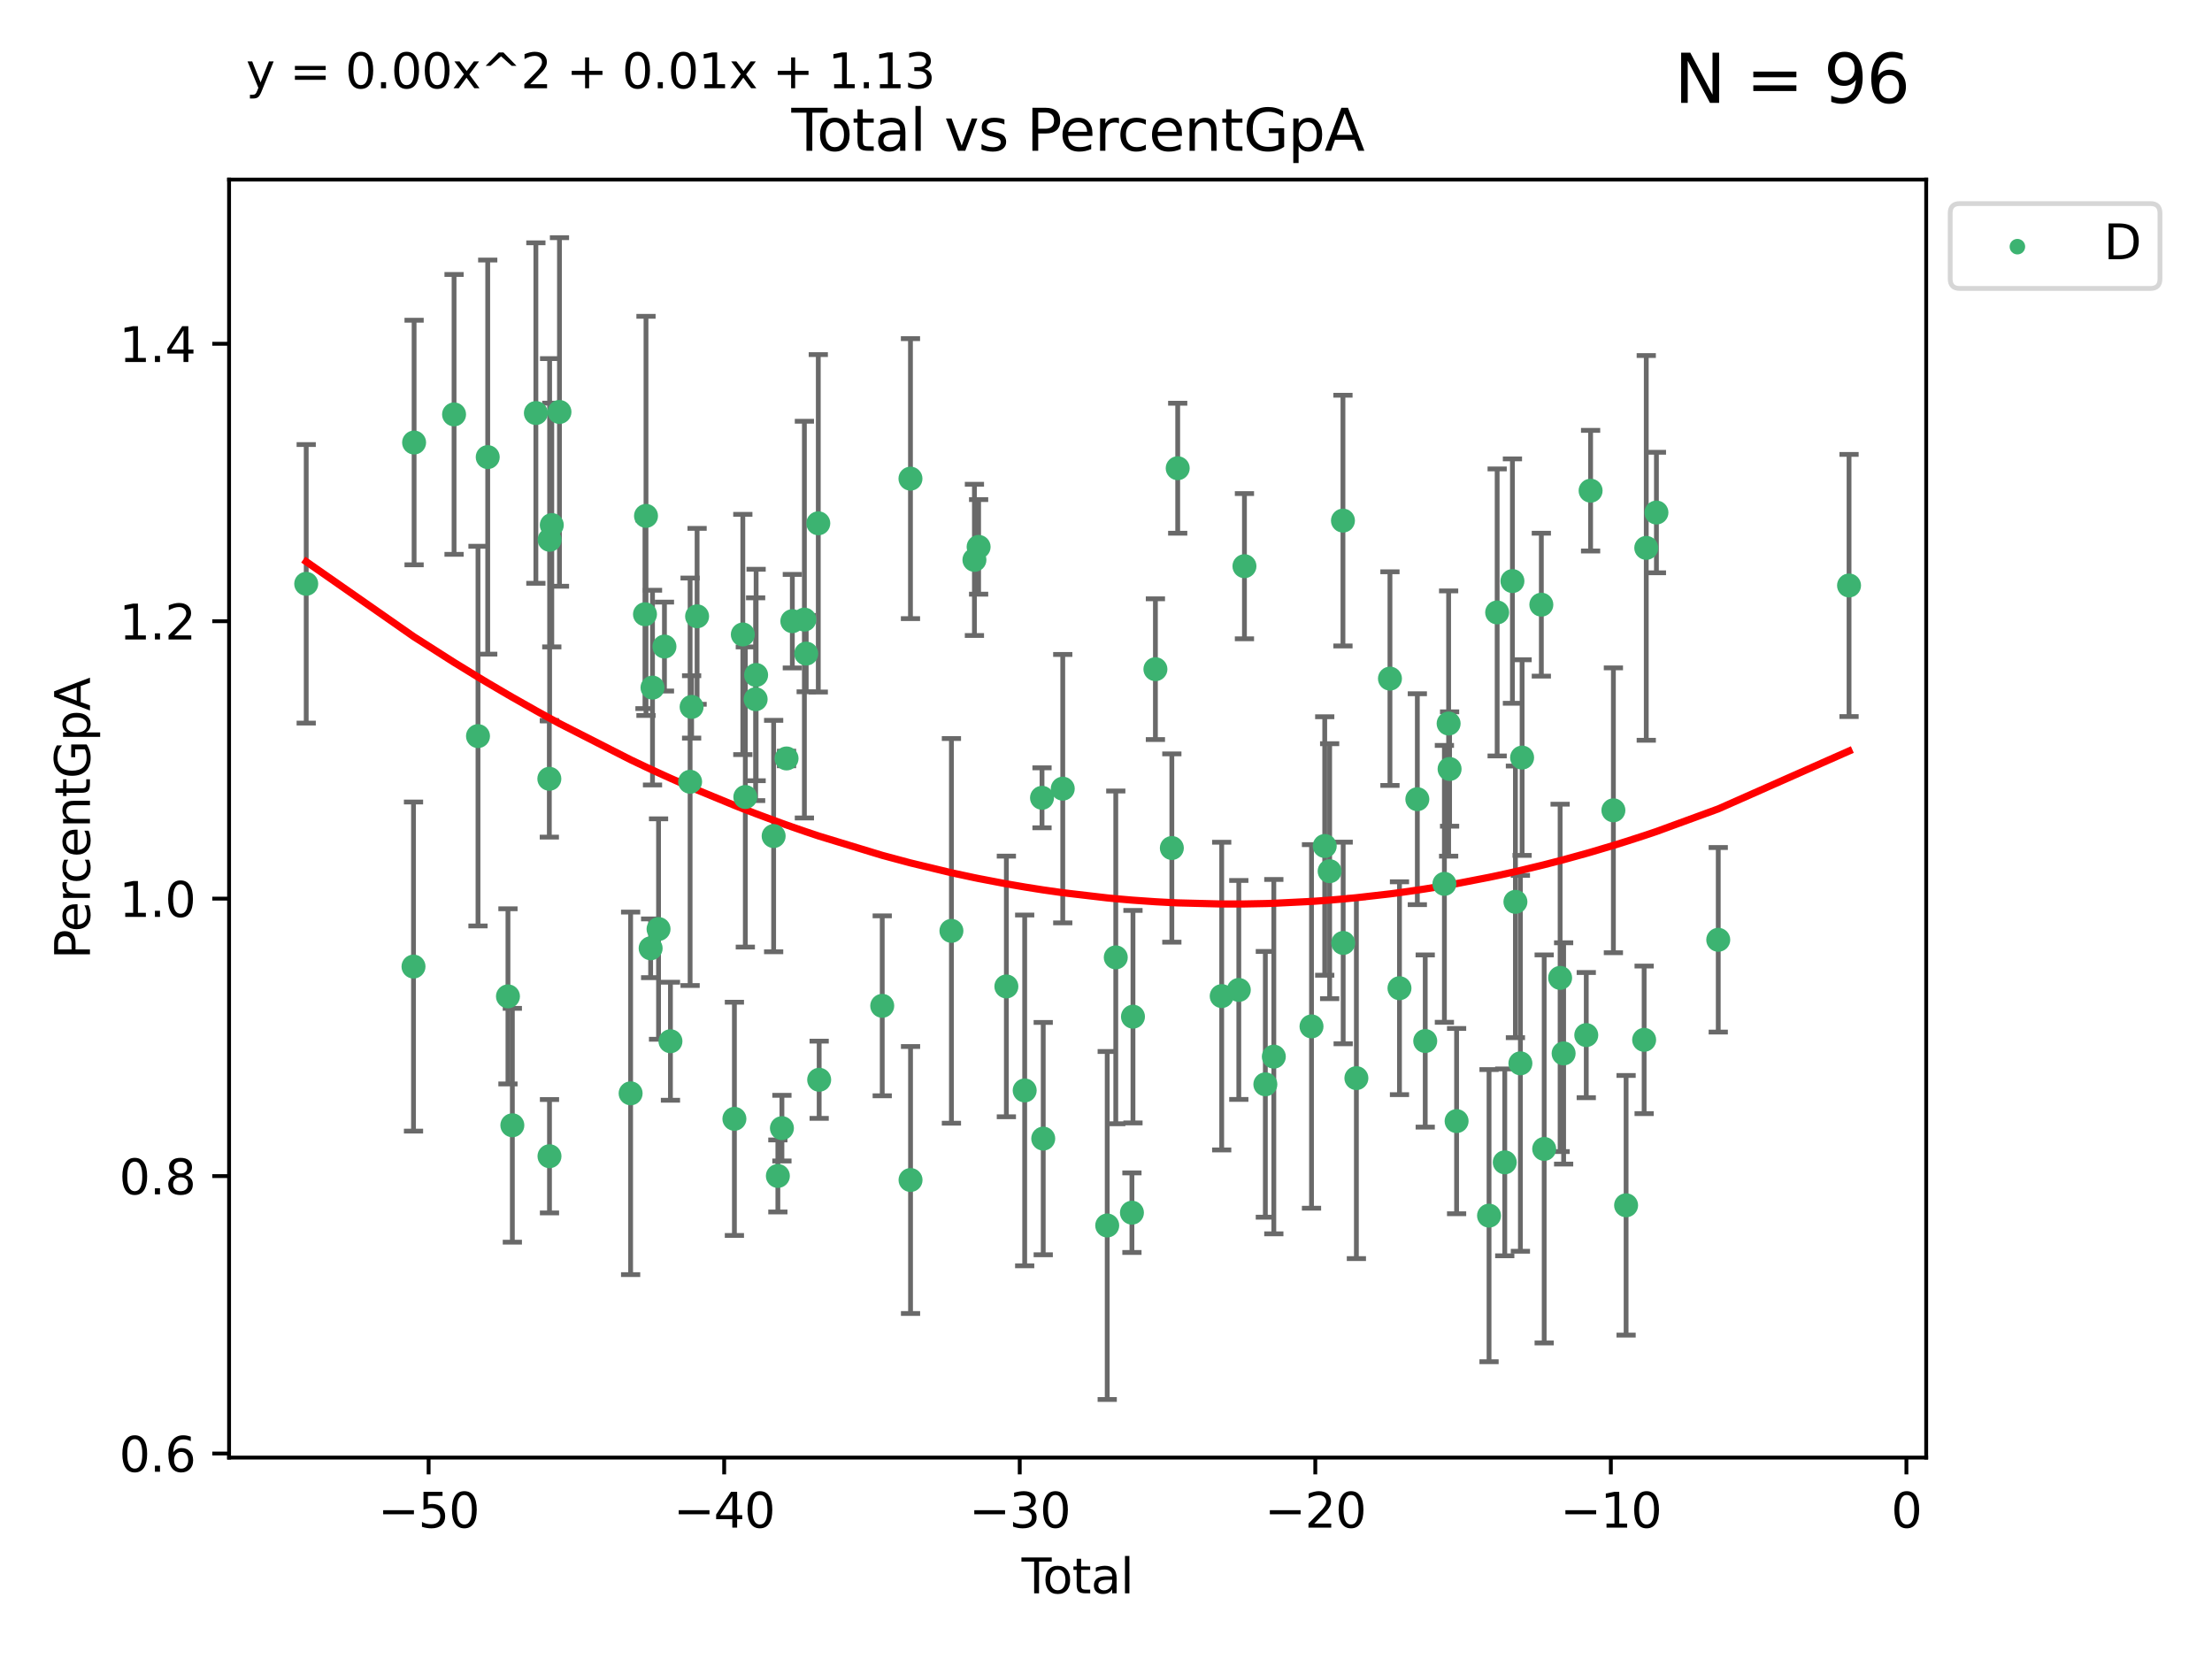 <?xml version="1.0" encoding="utf-8" standalone="no"?>
<!DOCTYPE svg PUBLIC "-//W3C//DTD SVG 1.1//EN"
  "http://www.w3.org/Graphics/SVG/1.1/DTD/svg11.dtd">
<svg xmlns:xlink="http://www.w3.org/1999/xlink" width="460.8pt" height="345.6pt" viewBox="0 0 460.8 345.6" xmlns="http://www.w3.org/2000/svg" version="1.1">
 <defs>
  <style type="text/css">*{stroke-linejoin: round; stroke-linecap: butt}</style>
 </defs>
 <g id="figure_1">
  <g id="patch_1">
   <path d="M 0 345.6 
L 460.8 345.6 
L 460.8 0 
L 0 0 
z
" style="fill: #ffffff"/>
  </g>
  <g id="axes_1">
   <g id="patch_2">
    <path d="M 47.72 303.64 
L 401.26 303.64 
L 401.26 37.411 
L 47.72 37.411 
z
" style="fill: #ffffff"/>
   </g>
   <g id="PathCollection_1">
    <defs>
     <path id="m7b611794a4" d="M 0 1.118 
C 0.297 1.118 0.581 1 0.791 0.791 
C 1 0.581 1.118 0.297 1.118 0 
C 1.118 -0.297 1 -0.581 0.791 -0.791 
C 0.581 -1 0.297 -1.118 0 -1.118 
C -0.297 -1.118 -0.581 -1 -0.791 -0.791 
C -1 -0.581 -1.118 -0.297 -1.118 0 
C -1.118 0.297 -1 0.581 -0.791 0.791 
C -0.581 1 -0.297 1.118 0 1.118 
z
" style="stroke: #3cb371"/>
    </defs>
    <g clip-path="url(#pf47d271e45)">
     <use xlink:href="#m7b611794a4" x="63.79" y="121.62" style="fill: #3cb371; stroke: #3cb371"/>
     <use xlink:href="#m7b611794a4" x="86.141" y="201.353" style="fill: #3cb371; stroke: #3cb371"/>
     <use xlink:href="#m7b611794a4" x="86.265" y="92.185" style="fill: #3cb371; stroke: #3cb371"/>
     <use xlink:href="#m7b611794a4" x="94.589" y="86.326" style="fill: #3cb371; stroke: #3cb371"/>
     <use xlink:href="#m7b611794a4" x="99.575" y="153.344" style="fill: #3cb371; stroke: #3cb371"/>
     <use xlink:href="#m7b611794a4" x="101.602" y="95.223" style="fill: #3cb371; stroke: #3cb371"/>
     <use xlink:href="#m7b611794a4" x="105.817" y="207.56" style="fill: #3cb371; stroke: #3cb371"/>
     <use xlink:href="#m7b611794a4" x="106.731" y="234.415" style="fill: #3cb371; stroke: #3cb371"/>
     <use xlink:href="#m7b611794a4" x="111.634" y="86.045" style="fill: #3cb371; stroke: #3cb371"/>
     <use xlink:href="#m7b611794a4" x="114.437" y="162.236" style="fill: #3cb371; stroke: #3cb371"/>
     <use xlink:href="#m7b611794a4" x="114.468" y="240.861" style="fill: #3cb371; stroke: #3cb371"/>
     <use xlink:href="#m7b611794a4" x="114.496" y="112.447" style="fill: #3cb371; stroke: #3cb371"/>
     <use xlink:href="#m7b611794a4" x="114.948" y="109.374" style="fill: #3cb371; stroke: #3cb371"/>
     <use xlink:href="#m7b611794a4" x="116.547" y="85.819" style="fill: #3cb371; stroke: #3cb371"/>
     <use xlink:href="#m7b611794a4" x="131.371" y="227.763" style="fill: #3cb371; stroke: #3cb371"/>
     <use xlink:href="#m7b611794a4" x="134.362" y="127.96" style="fill: #3cb371; stroke: #3cb371"/>
     <use xlink:href="#m7b611794a4" x="134.574" y="107.471" style="fill: #3cb371; stroke: #3cb371"/>
     <use xlink:href="#m7b611794a4" x="135.541" y="197.546" style="fill: #3cb371; stroke: #3cb371"/>
     <use xlink:href="#m7b611794a4" x="135.929" y="143.242" style="fill: #3cb371; stroke: #3cb371"/>
     <use xlink:href="#m7b611794a4" x="137.188" y="193.536" style="fill: #3cb371; stroke: #3cb371"/>
     <use xlink:href="#m7b611794a4" x="138.418" y="134.69" style="fill: #3cb371; stroke: #3cb371"/>
     <use xlink:href="#m7b611794a4" x="139.667" y="216.909" style="fill: #3cb371; stroke: #3cb371"/>
     <use xlink:href="#m7b611794a4" x="143.762" y="162.857" style="fill: #3cb371; stroke: #3cb371"/>
     <use xlink:href="#m7b611794a4" x="144.076" y="147.263" style="fill: #3cb371; stroke: #3cb371"/>
     <use xlink:href="#m7b611794a4" x="145.218" y="128.388" style="fill: #3cb371; stroke: #3cb371"/>
     <use xlink:href="#m7b611794a4" x="152.99" y="233.071" style="fill: #3cb371; stroke: #3cb371"/>
     <use xlink:href="#m7b611794a4" x="154.744" y="132.172" style="fill: #3cb371; stroke: #3cb371"/>
     <use xlink:href="#m7b611794a4" x="155.265" y="166.031" style="fill: #3cb371; stroke: #3cb371"/>
     <use xlink:href="#m7b611794a4" x="157.412" y="145.657" style="fill: #3cb371; stroke: #3cb371"/>
     <use xlink:href="#m7b611794a4" x="157.513" y="140.612" style="fill: #3cb371; stroke: #3cb371"/>
     <use xlink:href="#m7b611794a4" x="161.164" y="174.168" style="fill: #3cb371; stroke: #3cb371"/>
     <use xlink:href="#m7b611794a4" x="162.043" y="244.971" style="fill: #3cb371; stroke: #3cb371"/>
     <use xlink:href="#m7b611794a4" x="162.889" y="235.016" style="fill: #3cb371; stroke: #3cb371"/>
     <use xlink:href="#m7b611794a4" x="163.851" y="158" style="fill: #3cb371; stroke: #3cb371"/>
     <use xlink:href="#m7b611794a4" x="165.057" y="129.401" style="fill: #3cb371; stroke: #3cb371"/>
     <use xlink:href="#m7b611794a4" x="167.57" y="129.076" style="fill: #3cb371; stroke: #3cb371"/>
     <use xlink:href="#m7b611794a4" x="167.947" y="136.155" style="fill: #3cb371; stroke: #3cb371"/>
     <use xlink:href="#m7b611794a4" x="170.465" y="109.015" style="fill: #3cb371; stroke: #3cb371"/>
     <use xlink:href="#m7b611794a4" x="170.648" y="224.933" style="fill: #3cb371; stroke: #3cb371"/>
     <use xlink:href="#m7b611794a4" x="183.784" y="209.533" style="fill: #3cb371; stroke: #3cb371"/>
     <use xlink:href="#m7b611794a4" x="189.667" y="99.709" style="fill: #3cb371; stroke: #3cb371"/>
     <use xlink:href="#m7b611794a4" x="189.682" y="245.814" style="fill: #3cb371; stroke: #3cb371"/>
     <use xlink:href="#m7b611794a4" x="198.198" y="193.917" style="fill: #3cb371; stroke: #3cb371"/>
     <use xlink:href="#m7b611794a4" x="202.991" y="116.633" style="fill: #3cb371; stroke: #3cb371"/>
     <use xlink:href="#m7b611794a4" x="203.864" y="113.926" style="fill: #3cb371; stroke: #3cb371"/>
     <use xlink:href="#m7b611794a4" x="209.645" y="205.494" style="fill: #3cb371; stroke: #3cb371"/>
     <use xlink:href="#m7b611794a4" x="213.461" y="227.159" style="fill: #3cb371; stroke: #3cb371"/>
     <use xlink:href="#m7b611794a4" x="217.071" y="166.197" style="fill: #3cb371; stroke: #3cb371"/>
     <use xlink:href="#m7b611794a4" x="217.325" y="237.192" style="fill: #3cb371; stroke: #3cb371"/>
     <use xlink:href="#m7b611794a4" x="221.391" y="164.294" style="fill: #3cb371; stroke: #3cb371"/>
     <use xlink:href="#m7b611794a4" x="230.654" y="255.292" style="fill: #3cb371; stroke: #3cb371"/>
     <use xlink:href="#m7b611794a4" x="232.437" y="199.44" style="fill: #3cb371; stroke: #3cb371"/>
     <use xlink:href="#m7b611794a4" x="235.802" y="252.622" style="fill: #3cb371; stroke: #3cb371"/>
     <use xlink:href="#m7b611794a4" x="236.018" y="211.792" style="fill: #3cb371; stroke: #3cb371"/>
     <use xlink:href="#m7b611794a4" x="240.694" y="139.403" style="fill: #3cb371; stroke: #3cb371"/>
     <use xlink:href="#m7b611794a4" x="244.117" y="176.656" style="fill: #3cb371; stroke: #3cb371"/>
     <use xlink:href="#m7b611794a4" x="245.338" y="97.539" style="fill: #3cb371; stroke: #3cb371"/>
     <use xlink:href="#m7b611794a4" x="254.503" y="207.503" style="fill: #3cb371; stroke: #3cb371"/>
     <use xlink:href="#m7b611794a4" x="258.067" y="206.223" style="fill: #3cb371; stroke: #3cb371"/>
     <use xlink:href="#m7b611794a4" x="259.241" y="117.947" style="fill: #3cb371; stroke: #3cb371"/>
     <use xlink:href="#m7b611794a4" x="263.595" y="225.885" style="fill: #3cb371; stroke: #3cb371"/>
     <use xlink:href="#m7b611794a4" x="265.361" y="220.118" style="fill: #3cb371; stroke: #3cb371"/>
     <use xlink:href="#m7b611794a4" x="273.211" y="213.821" style="fill: #3cb371; stroke: #3cb371"/>
     <use xlink:href="#m7b611794a4" x="275.966" y="176.235" style="fill: #3cb371; stroke: #3cb371"/>
     <use xlink:href="#m7b611794a4" x="276.991" y="181.486" style="fill: #3cb371; stroke: #3cb371"/>
     <use xlink:href="#m7b611794a4" x="279.762" y="108.451" style="fill: #3cb371; stroke: #3cb371"/>
     <use xlink:href="#m7b611794a4" x="279.81" y="196.434" style="fill: #3cb371; stroke: #3cb371"/>
     <use xlink:href="#m7b611794a4" x="282.56" y="224.593" style="fill: #3cb371; stroke: #3cb371"/>
     <use xlink:href="#m7b611794a4" x="289.553" y="141.367" style="fill: #3cb371; stroke: #3cb371"/>
     <use xlink:href="#m7b611794a4" x="291.537" y="205.863" style="fill: #3cb371; stroke: #3cb371"/>
     <use xlink:href="#m7b611794a4" x="295.258" y="166.487" style="fill: #3cb371; stroke: #3cb371"/>
     <use xlink:href="#m7b611794a4" x="296.902" y="216.865" style="fill: #3cb371; stroke: #3cb371"/>
     <use xlink:href="#m7b611794a4" x="300.895" y="184.124" style="fill: #3cb371; stroke: #3cb371"/>
     <use xlink:href="#m7b611794a4" x="301.776" y="150.725" style="fill: #3cb371; stroke: #3cb371"/>
     <use xlink:href="#m7b611794a4" x="301.976" y="160.196" style="fill: #3cb371; stroke: #3cb371"/>
     <use xlink:href="#m7b611794a4" x="303.436" y="233.546" style="fill: #3cb371; stroke: #3cb371"/>
     <use xlink:href="#m7b611794a4" x="310.195" y="253.24" style="fill: #3cb371; stroke: #3cb371"/>
     <use xlink:href="#m7b611794a4" x="311.886" y="127.581" style="fill: #3cb371; stroke: #3cb371"/>
     <use xlink:href="#m7b611794a4" x="313.469" y="242.139" style="fill: #3cb371; stroke: #3cb371"/>
     <use xlink:href="#m7b611794a4" x="315.068" y="121.048" style="fill: #3cb371; stroke: #3cb371"/>
     <use xlink:href="#m7b611794a4" x="315.69" y="187.869" style="fill: #3cb371; stroke: #3cb371"/>
     <use xlink:href="#m7b611794a4" x="316.727" y="221.512" style="fill: #3cb371; stroke: #3cb371"/>
     <use xlink:href="#m7b611794a4" x="317.082" y="157.818" style="fill: #3cb371; stroke: #3cb371"/>
     <use xlink:href="#m7b611794a4" x="321.089" y="125.963" style="fill: #3cb371; stroke: #3cb371"/>
     <use xlink:href="#m7b611794a4" x="321.682" y="239.343" style="fill: #3cb371; stroke: #3cb371"/>
     <use xlink:href="#m7b611794a4" x="325.002" y="203.712" style="fill: #3cb371; stroke: #3cb371"/>
     <use xlink:href="#m7b611794a4" x="325.732" y="219.447" style="fill: #3cb371; stroke: #3cb371"/>
     <use xlink:href="#m7b611794a4" x="330.449" y="215.63" style="fill: #3cb371; stroke: #3cb371"/>
     <use xlink:href="#m7b611794a4" x="331.351" y="102.219" style="fill: #3cb371; stroke: #3cb371"/>
     <use xlink:href="#m7b611794a4" x="336.1" y="168.803" style="fill: #3cb371; stroke: #3cb371"/>
     <use xlink:href="#m7b611794a4" x="338.746" y="251.084" style="fill: #3cb371; stroke: #3cb371"/>
     <use xlink:href="#m7b611794a4" x="342.504" y="216.616" style="fill: #3cb371; stroke: #3cb371"/>
     <use xlink:href="#m7b611794a4" x="342.947" y="114.136" style="fill: #3cb371; stroke: #3cb371"/>
     <use xlink:href="#m7b611794a4" x="345.065" y="106.769" style="fill: #3cb371; stroke: #3cb371"/>
     <use xlink:href="#m7b611794a4" x="357.943" y="195.777" style="fill: #3cb371; stroke: #3cb371"/>
     <use xlink:href="#m7b611794a4" x="385.19" y="121.965" style="fill: #3cb371; stroke: #3cb371"/>
    </g>
   </g>
   <g id="matplotlib.axis_1">
    <g id="xtick_1">
     <g id="line2d_1">
      <defs>
       <path id="me04f39c33c" d="M 0 0 
L 0 3.5 
" style="stroke: #000000; stroke-width: 0.8"/>
      </defs>
      <g>
       <use xlink:href="#me04f39c33c" x="89.288" y="303.64" style="stroke: #000000; stroke-width: 0.8"/>
      </g>
     </g>
     <g id="text_1">
      <!-- −50 -->
      <g transform="translate(78.736 318.238)scale(0.1 -0.1)">
       <defs>
        <path id="DejaVuSans-2212" d="M 678 2272 
L 4684 2272 
L 4684 1741 
L 678 1741 
L 678 2272 
z
" transform="scale(0.016)"/>
        <path id="DejaVuSans-35" d="M 691 4666 
L 3169 4666 
L 3169 4134 
L 1269 4134 
L 1269 2991 
Q 1406 3038 1543 3061 
Q 1681 3084 1819 3084 
Q 2600 3084 3056 2656 
Q 3513 2228 3513 1497 
Q 3513 744 3044 326 
Q 2575 -91 1722 -91 
Q 1428 -91 1123 -41 
Q 819 9 494 109 
L 494 744 
Q 775 591 1075 516 
Q 1375 441 1709 441 
Q 2250 441 2565 725 
Q 2881 1009 2881 1497 
Q 2881 1984 2565 2268 
Q 2250 2553 1709 2553 
Q 1456 2553 1204 2497 
Q 953 2441 691 2322 
L 691 4666 
z
" transform="scale(0.016)"/>
        <path id="DejaVuSans-30" d="M 2034 4250 
Q 1547 4250 1301 3770 
Q 1056 3291 1056 2328 
Q 1056 1369 1301 889 
Q 1547 409 2034 409 
Q 2525 409 2770 889 
Q 3016 1369 3016 2328 
Q 3016 3291 2770 3770 
Q 2525 4250 2034 4250 
z
M 2034 4750 
Q 2819 4750 3233 4129 
Q 3647 3509 3647 2328 
Q 3647 1150 3233 529 
Q 2819 -91 2034 -91 
Q 1250 -91 836 529 
Q 422 1150 422 2328 
Q 422 3509 836 4129 
Q 1250 4750 2034 4750 
z
" transform="scale(0.016)"/>
       </defs>
       <use xlink:href="#DejaVuSans-2212"/>
       <use xlink:href="#DejaVuSans-35" x="83.789"/>
       <use xlink:href="#DejaVuSans-30" x="147.412"/>
      </g>
     </g>
    </g>
    <g id="xtick_2">
     <g id="line2d_2">
      <g>
       <use xlink:href="#me04f39c33c" x="150.859" y="303.64" style="stroke: #000000; stroke-width: 0.8"/>
      </g>
     </g>
     <g id="text_2">
      <!-- −40 -->
      <g transform="translate(140.306 318.238)scale(0.1 -0.1)">
       <defs>
        <path id="DejaVuSans-34" d="M 2419 4116 
L 825 1625 
L 2419 1625 
L 2419 4116 
z
M 2253 4666 
L 3047 4666 
L 3047 1625 
L 3713 1625 
L 3713 1100 
L 3047 1100 
L 3047 0 
L 2419 0 
L 2419 1100 
L 313 1100 
L 313 1709 
L 2253 4666 
z
" transform="scale(0.016)"/>
       </defs>
       <use xlink:href="#DejaVuSans-2212"/>
       <use xlink:href="#DejaVuSans-34" x="83.789"/>
       <use xlink:href="#DejaVuSans-30" x="147.412"/>
      </g>
     </g>
    </g>
    <g id="xtick_3">
     <g id="line2d_3">
      <g>
       <use xlink:href="#me04f39c33c" x="212.429" y="303.64" style="stroke: #000000; stroke-width: 0.8"/>
      </g>
     </g>
     <g id="text_3">
      <!-- −30 -->
      <g transform="translate(201.877 318.238)scale(0.1 -0.1)">
       <defs>
        <path id="DejaVuSans-33" d="M 2597 2516 
Q 3050 2419 3304 2112 
Q 3559 1806 3559 1356 
Q 3559 666 3084 287 
Q 2609 -91 1734 -91 
Q 1441 -91 1130 -33 
Q 819 25 488 141 
L 488 750 
Q 750 597 1062 519 
Q 1375 441 1716 441 
Q 2309 441 2620 675 
Q 2931 909 2931 1356 
Q 2931 1769 2642 2001 
Q 2353 2234 1838 2234 
L 1294 2234 
L 1294 2753 
L 1863 2753 
Q 2328 2753 2575 2939 
Q 2822 3125 2822 3475 
Q 2822 3834 2567 4026 
Q 2313 4219 1838 4219 
Q 1578 4219 1281 4162 
Q 984 4106 628 3988 
L 628 4550 
Q 988 4650 1302 4700 
Q 1616 4750 1894 4750 
Q 2613 4750 3031 4423 
Q 3450 4097 3450 3541 
Q 3450 3153 3228 2886 
Q 3006 2619 2597 2516 
z
" transform="scale(0.016)"/>
       </defs>
       <use xlink:href="#DejaVuSans-2212"/>
       <use xlink:href="#DejaVuSans-33" x="83.789"/>
       <use xlink:href="#DejaVuSans-30" x="147.412"/>
      </g>
     </g>
    </g>
    <g id="xtick_4">
     <g id="line2d_4">
      <g>
       <use xlink:href="#me04f39c33c" x="274" y="303.64" style="stroke: #000000; stroke-width: 0.8"/>
      </g>
     </g>
     <g id="text_4">
      <!-- −20 -->
      <g transform="translate(263.448 318.238)scale(0.1 -0.1)">
       <defs>
        <path id="DejaVuSans-32" d="M 1228 531 
L 3431 531 
L 3431 0 
L 469 0 
L 469 531 
Q 828 903 1448 1529 
Q 2069 2156 2228 2338 
Q 2531 2678 2651 2914 
Q 2772 3150 2772 3378 
Q 2772 3750 2511 3984 
Q 2250 4219 1831 4219 
Q 1534 4219 1204 4116 
Q 875 4013 500 3803 
L 500 4441 
Q 881 4594 1212 4672 
Q 1544 4750 1819 4750 
Q 2544 4750 2975 4387 
Q 3406 4025 3406 3419 
Q 3406 3131 3298 2873 
Q 3191 2616 2906 2266 
Q 2828 2175 2409 1742 
Q 1991 1309 1228 531 
z
" transform="scale(0.016)"/>
       </defs>
       <use xlink:href="#DejaVuSans-2212"/>
       <use xlink:href="#DejaVuSans-32" x="83.789"/>
       <use xlink:href="#DejaVuSans-30" x="147.412"/>
      </g>
     </g>
    </g>
    <g id="xtick_5">
     <g id="line2d_5">
      <g>
       <use xlink:href="#me04f39c33c" x="335.571" y="303.64" style="stroke: #000000; stroke-width: 0.8"/>
      </g>
     </g>
     <g id="text_5">
      <!-- −10 -->
      <g transform="translate(325.018 318.238)scale(0.1 -0.1)">
       <defs>
        <path id="DejaVuSans-31" d="M 794 531 
L 1825 531 
L 1825 4091 
L 703 3866 
L 703 4441 
L 1819 4666 
L 2450 4666 
L 2450 531 
L 3481 531 
L 3481 0 
L 794 0 
L 794 531 
z
" transform="scale(0.016)"/>
       </defs>
       <use xlink:href="#DejaVuSans-2212"/>
       <use xlink:href="#DejaVuSans-31" x="83.789"/>
       <use xlink:href="#DejaVuSans-30" x="147.412"/>
      </g>
     </g>
    </g>
    <g id="xtick_6">
     <g id="line2d_6">
      <g>
       <use xlink:href="#me04f39c33c" x="397.141" y="303.64" style="stroke: #000000; stroke-width: 0.8"/>
      </g>
     </g>
     <g id="text_6">
      <!-- 0 -->
      <g transform="translate(393.96 318.238)scale(0.1 -0.1)">
       <use xlink:href="#DejaVuSans-30"/>
      </g>
     </g>
    </g>
    <g id="text_7">
     <!-- Total -->
     <g transform="translate(212.813 331.917)scale(0.1 -0.1)">
      <defs>
       <path id="DejaVuSans-54" d="M -19 4666 
L 3928 4666 
L 3928 4134 
L 2272 4134 
L 2272 0 
L 1638 0 
L 1638 4134 
L -19 4134 
L -19 4666 
z
" transform="scale(0.016)"/>
       <path id="DejaVuSans-6f" d="M 1959 3097 
Q 1497 3097 1228 2736 
Q 959 2375 959 1747 
Q 959 1119 1226 758 
Q 1494 397 1959 397 
Q 2419 397 2687 759 
Q 2956 1122 2956 1747 
Q 2956 2369 2687 2733 
Q 2419 3097 1959 3097 
z
M 1959 3584 
Q 2709 3584 3137 3096 
Q 3566 2609 3566 1747 
Q 3566 888 3137 398 
Q 2709 -91 1959 -91 
Q 1206 -91 779 398 
Q 353 888 353 1747 
Q 353 2609 779 3096 
Q 1206 3584 1959 3584 
z
" transform="scale(0.016)"/>
       <path id="DejaVuSans-74" d="M 1172 4494 
L 1172 3500 
L 2356 3500 
L 2356 3053 
L 1172 3053 
L 1172 1153 
Q 1172 725 1289 603 
Q 1406 481 1766 481 
L 2356 481 
L 2356 0 
L 1766 0 
Q 1100 0 847 248 
Q 594 497 594 1153 
L 594 3053 
L 172 3053 
L 172 3500 
L 594 3500 
L 594 4494 
L 1172 4494 
z
" transform="scale(0.016)"/>
       <path id="DejaVuSans-61" d="M 2194 1759 
Q 1497 1759 1228 1600 
Q 959 1441 959 1056 
Q 959 750 1161 570 
Q 1363 391 1709 391 
Q 2188 391 2477 730 
Q 2766 1069 2766 1631 
L 2766 1759 
L 2194 1759 
z
M 3341 1997 
L 3341 0 
L 2766 0 
L 2766 531 
Q 2569 213 2275 61 
Q 1981 -91 1556 -91 
Q 1019 -91 701 211 
Q 384 513 384 1019 
Q 384 1609 779 1909 
Q 1175 2209 1959 2209 
L 2766 2209 
L 2766 2266 
Q 2766 2663 2505 2880 
Q 2244 3097 1772 3097 
Q 1472 3097 1187 3025 
Q 903 2953 641 2809 
L 641 3341 
Q 956 3463 1253 3523 
Q 1550 3584 1831 3584 
Q 2591 3584 2966 3190 
Q 3341 2797 3341 1997 
z
" transform="scale(0.016)"/>
       <path id="DejaVuSans-6c" d="M 603 4863 
L 1178 4863 
L 1178 0 
L 603 0 
L 603 4863 
z
" transform="scale(0.016)"/>
      </defs>
      <use xlink:href="#DejaVuSans-54"/>
      <use xlink:href="#DejaVuSans-6f" x="44.084"/>
      <use xlink:href="#DejaVuSans-74" x="105.266"/>
      <use xlink:href="#DejaVuSans-61" x="144.475"/>
      <use xlink:href="#DejaVuSans-6c" x="205.754"/>
     </g>
    </g>
   </g>
   <g id="matplotlib.axis_2">
    <g id="ytick_1">
     <g id="line2d_7">
      <defs>
       <path id="mcfc9b912e2" d="M 0 0 
L -3.5 0 
" style="stroke: #000000; stroke-width: 0.8"/>
      </defs>
      <g>
       <use xlink:href="#mcfc9b912e2" x="47.72" y="302.796" style="stroke: #000000; stroke-width: 0.8"/>
      </g>
     </g>
     <g id="text_8">
      <!-- 0.6 -->
      <g transform="translate(24.817 306.595)scale(0.1 -0.1)">
       <defs>
        <path id="DejaVuSans-2e" d="M 684 794 
L 1344 794 
L 1344 0 
L 684 0 
L 684 794 
z
" transform="scale(0.016)"/>
        <path id="DejaVuSans-36" d="M 2113 2584 
Q 1688 2584 1439 2293 
Q 1191 2003 1191 1497 
Q 1191 994 1439 701 
Q 1688 409 2113 409 
Q 2538 409 2786 701 
Q 3034 994 3034 1497 
Q 3034 2003 2786 2293 
Q 2538 2584 2113 2584 
z
M 3366 4563 
L 3366 3988 
Q 3128 4100 2886 4159 
Q 2644 4219 2406 4219 
Q 1781 4219 1451 3797 
Q 1122 3375 1075 2522 
Q 1259 2794 1537 2939 
Q 1816 3084 2150 3084 
Q 2853 3084 3261 2657 
Q 3669 2231 3669 1497 
Q 3669 778 3244 343 
Q 2819 -91 2113 -91 
Q 1303 -91 875 529 
Q 447 1150 447 2328 
Q 447 3434 972 4092 
Q 1497 4750 2381 4750 
Q 2619 4750 2861 4703 
Q 3103 4656 3366 4563 
z
" transform="scale(0.016)"/>
       </defs>
       <use xlink:href="#DejaVuSans-30"/>
       <use xlink:href="#DejaVuSans-2e" x="63.623"/>
       <use xlink:href="#DejaVuSans-36" x="95.41"/>
      </g>
     </g>
    </g>
    <g id="ytick_2">
     <g id="line2d_8">
      <g>
       <use xlink:href="#mcfc9b912e2" x="47.72" y="245.001" style="stroke: #000000; stroke-width: 0.8"/>
      </g>
     </g>
     <g id="text_9">
      <!-- 0.8 -->
      <g transform="translate(24.817 248.8)scale(0.1 -0.1)">
       <defs>
        <path id="DejaVuSans-38" d="M 2034 2216 
Q 1584 2216 1326 1975 
Q 1069 1734 1069 1313 
Q 1069 891 1326 650 
Q 1584 409 2034 409 
Q 2484 409 2743 651 
Q 3003 894 3003 1313 
Q 3003 1734 2745 1975 
Q 2488 2216 2034 2216 
z
M 1403 2484 
Q 997 2584 770 2862 
Q 544 3141 544 3541 
Q 544 4100 942 4425 
Q 1341 4750 2034 4750 
Q 2731 4750 3128 4425 
Q 3525 4100 3525 3541 
Q 3525 3141 3298 2862 
Q 3072 2584 2669 2484 
Q 3125 2378 3379 2068 
Q 3634 1759 3634 1313 
Q 3634 634 3220 271 
Q 2806 -91 2034 -91 
Q 1263 -91 848 271 
Q 434 634 434 1313 
Q 434 1759 690 2068 
Q 947 2378 1403 2484 
z
M 1172 3481 
Q 1172 3119 1398 2916 
Q 1625 2713 2034 2713 
Q 2441 2713 2670 2916 
Q 2900 3119 2900 3481 
Q 2900 3844 2670 4047 
Q 2441 4250 2034 4250 
Q 1625 4250 1398 4047 
Q 1172 3844 1172 3481 
z
" transform="scale(0.016)"/>
       </defs>
       <use xlink:href="#DejaVuSans-30"/>
       <use xlink:href="#DejaVuSans-2e" x="63.623"/>
       <use xlink:href="#DejaVuSans-38" x="95.41"/>
      </g>
     </g>
    </g>
    <g id="ytick_3">
     <g id="line2d_9">
      <g>
       <use xlink:href="#mcfc9b912e2" x="47.72" y="187.206" style="stroke: #000000; stroke-width: 0.8"/>
      </g>
     </g>
     <g id="text_10">
      <!-- 1.0 -->
      <g transform="translate(24.817 191.005)scale(0.1 -0.1)">
       <use xlink:href="#DejaVuSans-31"/>
       <use xlink:href="#DejaVuSans-2e" x="63.623"/>
       <use xlink:href="#DejaVuSans-30" x="95.41"/>
      </g>
     </g>
    </g>
    <g id="ytick_4">
     <g id="line2d_10">
      <g>
       <use xlink:href="#mcfc9b912e2" x="47.72" y="129.41" style="stroke: #000000; stroke-width: 0.8"/>
      </g>
     </g>
     <g id="text_11">
      <!-- 1.2 -->
      <g transform="translate(24.817 133.21)scale(0.1 -0.1)">
       <use xlink:href="#DejaVuSans-31"/>
       <use xlink:href="#DejaVuSans-2e" x="63.623"/>
       <use xlink:href="#DejaVuSans-32" x="95.41"/>
      </g>
     </g>
    </g>
    <g id="ytick_5">
     <g id="line2d_11">
      <g>
       <use xlink:href="#mcfc9b912e2" x="47.72" y="71.615" style="stroke: #000000; stroke-width: 0.8"/>
      </g>
     </g>
     <g id="text_12">
      <!-- 1.4 -->
      <g transform="translate(24.817 75.415)scale(0.1 -0.1)">
       <use xlink:href="#DejaVuSans-31"/>
       <use xlink:href="#DejaVuSans-2e" x="63.623"/>
       <use xlink:href="#DejaVuSans-34" x="95.41"/>
      </g>
     </g>
    </g>
    <g id="text_13">
     <!-- PercentGpA -->
     <g transform="translate(18.737 199.802)rotate(-90)scale(0.1 -0.1)">
      <defs>
       <path id="DejaVuSans-50" d="M 1259 4147 
L 1259 2394 
L 2053 2394 
Q 2494 2394 2734 2622 
Q 2975 2850 2975 3272 
Q 2975 3691 2734 3919 
Q 2494 4147 2053 4147 
L 1259 4147 
z
M 628 4666 
L 2053 4666 
Q 2838 4666 3239 4311 
Q 3641 3956 3641 3272 
Q 3641 2581 3239 2228 
Q 2838 1875 2053 1875 
L 1259 1875 
L 1259 0 
L 628 0 
L 628 4666 
z
" transform="scale(0.016)"/>
       <path id="DejaVuSans-65" d="M 3597 1894 
L 3597 1613 
L 953 1613 
Q 991 1019 1311 708 
Q 1631 397 2203 397 
Q 2534 397 2845 478 
Q 3156 559 3463 722 
L 3463 178 
Q 3153 47 2828 -22 
Q 2503 -91 2169 -91 
Q 1331 -91 842 396 
Q 353 884 353 1716 
Q 353 2575 817 3079 
Q 1281 3584 2069 3584 
Q 2775 3584 3186 3129 
Q 3597 2675 3597 1894 
z
M 3022 2063 
Q 3016 2534 2758 2815 
Q 2500 3097 2075 3097 
Q 1594 3097 1305 2825 
Q 1016 2553 972 2059 
L 3022 2063 
z
" transform="scale(0.016)"/>
       <path id="DejaVuSans-72" d="M 2631 2963 
Q 2534 3019 2420 3045 
Q 2306 3072 2169 3072 
Q 1681 3072 1420 2755 
Q 1159 2438 1159 1844 
L 1159 0 
L 581 0 
L 581 3500 
L 1159 3500 
L 1159 2956 
Q 1341 3275 1631 3429 
Q 1922 3584 2338 3584 
Q 2397 3584 2469 3576 
Q 2541 3569 2628 3553 
L 2631 2963 
z
" transform="scale(0.016)"/>
       <path id="DejaVuSans-63" d="M 3122 3366 
L 3122 2828 
Q 2878 2963 2633 3030 
Q 2388 3097 2138 3097 
Q 1578 3097 1268 2742 
Q 959 2388 959 1747 
Q 959 1106 1268 751 
Q 1578 397 2138 397 
Q 2388 397 2633 464 
Q 2878 531 3122 666 
L 3122 134 
Q 2881 22 2623 -34 
Q 2366 -91 2075 -91 
Q 1284 -91 818 406 
Q 353 903 353 1747 
Q 353 2603 823 3093 
Q 1294 3584 2113 3584 
Q 2378 3584 2631 3529 
Q 2884 3475 3122 3366 
z
" transform="scale(0.016)"/>
       <path id="DejaVuSans-6e" d="M 3513 2113 
L 3513 0 
L 2938 0 
L 2938 2094 
Q 2938 2591 2744 2837 
Q 2550 3084 2163 3084 
Q 1697 3084 1428 2787 
Q 1159 2491 1159 1978 
L 1159 0 
L 581 0 
L 581 3500 
L 1159 3500 
L 1159 2956 
Q 1366 3272 1645 3428 
Q 1925 3584 2291 3584 
Q 2894 3584 3203 3211 
Q 3513 2838 3513 2113 
z
" transform="scale(0.016)"/>
       <path id="DejaVuSans-47" d="M 3809 666 
L 3809 1919 
L 2778 1919 
L 2778 2438 
L 4434 2438 
L 4434 434 
Q 4069 175 3628 42 
Q 3188 -91 2688 -91 
Q 1594 -91 976 548 
Q 359 1188 359 2328 
Q 359 3472 976 4111 
Q 1594 4750 2688 4750 
Q 3144 4750 3555 4637 
Q 3966 4525 4313 4306 
L 4313 3634 
Q 3963 3931 3569 4081 
Q 3175 4231 2741 4231 
Q 1884 4231 1454 3753 
Q 1025 3275 1025 2328 
Q 1025 1384 1454 906 
Q 1884 428 2741 428 
Q 3075 428 3337 486 
Q 3600 544 3809 666 
z
" transform="scale(0.016)"/>
       <path id="DejaVuSans-70" d="M 1159 525 
L 1159 -1331 
L 581 -1331 
L 581 3500 
L 1159 3500 
L 1159 2969 
Q 1341 3281 1617 3432 
Q 1894 3584 2278 3584 
Q 2916 3584 3314 3078 
Q 3713 2572 3713 1747 
Q 3713 922 3314 415 
Q 2916 -91 2278 -91 
Q 1894 -91 1617 61 
Q 1341 213 1159 525 
z
M 3116 1747 
Q 3116 2381 2855 2742 
Q 2594 3103 2138 3103 
Q 1681 3103 1420 2742 
Q 1159 2381 1159 1747 
Q 1159 1113 1420 752 
Q 1681 391 2138 391 
Q 2594 391 2855 752 
Q 3116 1113 3116 1747 
z
" transform="scale(0.016)"/>
       <path id="DejaVuSans-41" d="M 2188 4044 
L 1331 1722 
L 3047 1722 
L 2188 4044 
z
M 1831 4666 
L 2547 4666 
L 4325 0 
L 3669 0 
L 3244 1197 
L 1141 1197 
L 716 0 
L 50 0 
L 1831 4666 
z
" transform="scale(0.016)"/>
      </defs>
      <use xlink:href="#DejaVuSans-50"/>
      <use xlink:href="#DejaVuSans-65" x="56.678"/>
      <use xlink:href="#DejaVuSans-72" x="118.201"/>
      <use xlink:href="#DejaVuSans-63" x="157.064"/>
      <use xlink:href="#DejaVuSans-65" x="212.045"/>
      <use xlink:href="#DejaVuSans-6e" x="273.568"/>
      <use xlink:href="#DejaVuSans-74" x="336.947"/>
      <use xlink:href="#DejaVuSans-47" x="376.156"/>
      <use xlink:href="#DejaVuSans-70" x="453.646"/>
      <use xlink:href="#DejaVuSans-41" x="517.123"/>
     </g>
    </g>
   </g>
   <g id="LineCollection_1">
    <path d="M 63.79 150.632 
L 63.79 92.608 
" clip-path="url(#pf47d271e45)" style="fill: none; stroke: #696969"/>
    <path d="M 86.141 235.63 
L 86.141 167.076 
" clip-path="url(#pf47d271e45)" style="fill: none; stroke: #696969"/>
    <path d="M 86.265 117.657 
L 86.265 66.713 
" clip-path="url(#pf47d271e45)" style="fill: none; stroke: #696969"/>
    <path d="M 94.589 115.476 
L 94.589 57.176 
" clip-path="url(#pf47d271e45)" style="fill: none; stroke: #696969"/>
    <path d="M 99.575 192.887 
L 99.575 113.801 
" clip-path="url(#pf47d271e45)" style="fill: none; stroke: #696969"/>
    <path d="M 101.602 136.269 
L 101.602 54.176 
" clip-path="url(#pf47d271e45)" style="fill: none; stroke: #696969"/>
    <path d="M 105.817 225.806 
L 105.817 189.314 
" clip-path="url(#pf47d271e45)" style="fill: none; stroke: #696969"/>
    <path d="M 106.731 258.77 
L 106.731 210.059 
" clip-path="url(#pf47d271e45)" style="fill: none; stroke: #696969"/>
    <path d="M 111.634 121.508 
L 111.634 50.583 
" clip-path="url(#pf47d271e45)" style="fill: none; stroke: #696969"/>
    <path d="M 114.437 174.386 
L 114.437 150.087 
" clip-path="url(#pf47d271e45)" style="fill: none; stroke: #696969"/>
    <path d="M 114.468 252.668 
L 114.468 229.053 
" clip-path="url(#pf47d271e45)" style="fill: none; stroke: #696969"/>
    <path d="M 114.496 150.188 
L 114.496 74.706 
" clip-path="url(#pf47d271e45)" style="fill: none; stroke: #696969"/>
    <path d="M 114.948 134.763 
L 114.948 83.984 
" clip-path="url(#pf47d271e45)" style="fill: none; stroke: #696969"/>
    <path d="M 116.547 122.125 
L 116.547 49.513 
" clip-path="url(#pf47d271e45)" style="fill: none; stroke: #696969"/>
    <path d="M 131.371 265.525 
L 131.371 190 
" clip-path="url(#pf47d271e45)" style="fill: none; stroke: #696969"/>
    <path d="M 134.362 147.607 
L 134.362 108.314 
" clip-path="url(#pf47d271e45)" style="fill: none; stroke: #696969"/>
    <path d="M 134.574 149.047 
L 134.574 65.895 
" clip-path="url(#pf47d271e45)" style="fill: none; stroke: #696969"/>
    <path d="M 135.541 203.663 
L 135.541 191.43 
" clip-path="url(#pf47d271e45)" style="fill: none; stroke: #696969"/>
    <path d="M 135.929 163.526 
L 135.929 122.958 
" clip-path="url(#pf47d271e45)" style="fill: none; stroke: #696969"/>
    <path d="M 137.188 216.496 
L 137.188 170.575 
" clip-path="url(#pf47d271e45)" style="fill: none; stroke: #696969"/>
    <path d="M 138.418 143.953 
L 138.418 125.427 
" clip-path="url(#pf47d271e45)" style="fill: none; stroke: #696969"/>
    <path d="M 139.667 229.205 
L 139.667 204.614 
" clip-path="url(#pf47d271e45)" style="fill: none; stroke: #696969"/>
    <path d="M 143.762 205.302 
L 143.762 120.413 
" clip-path="url(#pf47d271e45)" style="fill: none; stroke: #696969"/>
    <path d="M 144.076 153.761 
L 144.076 140.766 
" clip-path="url(#pf47d271e45)" style="fill: none; stroke: #696969"/>
    <path d="M 145.218 146.709 
L 145.218 110.067 
" clip-path="url(#pf47d271e45)" style="fill: none; stroke: #696969"/>
    <path d="M 152.99 257.364 
L 152.99 208.778 
" clip-path="url(#pf47d271e45)" style="fill: none; stroke: #696969"/>
    <path d="M 154.744 157.196 
L 154.744 107.148 
" clip-path="url(#pf47d271e45)" style="fill: none; stroke: #696969"/>
    <path d="M 155.265 197.292 
L 155.265 134.771 
" clip-path="url(#pf47d271e45)" style="fill: none; stroke: #696969"/>
    <path d="M 157.412 166.777 
L 157.412 124.538 
" clip-path="url(#pf47d271e45)" style="fill: none; stroke: #696969"/>
    <path d="M 157.513 162.636 
L 157.513 118.588 
" clip-path="url(#pf47d271e45)" style="fill: none; stroke: #696969"/>
    <path d="M 161.164 198.273 
L 161.164 150.062 
" clip-path="url(#pf47d271e45)" style="fill: none; stroke: #696969"/>
    <path d="M 162.043 252.473 
L 162.043 237.47 
" clip-path="url(#pf47d271e45)" style="fill: none; stroke: #696969"/>
    <path d="M 162.889 241.854 
L 162.889 228.177 
" clip-path="url(#pf47d271e45)" style="fill: none; stroke: #696969"/>
    <path d="M 163.851 159.521 
L 163.851 156.479 
" clip-path="url(#pf47d271e45)" style="fill: none; stroke: #696969"/>
    <path d="M 165.057 139.14 
L 165.057 119.662 
" clip-path="url(#pf47d271e45)" style="fill: none; stroke: #696969"/>
    <path d="M 167.57 170.396 
L 167.57 87.756 
" clip-path="url(#pf47d271e45)" style="fill: none; stroke: #696969"/>
    <path d="M 167.947 144.106 
L 167.947 128.203 
" clip-path="url(#pf47d271e45)" style="fill: none; stroke: #696969"/>
    <path d="M 170.465 144.164 
L 170.465 73.866 
" clip-path="url(#pf47d271e45)" style="fill: none; stroke: #696969"/>
    <path d="M 170.648 232.976 
L 170.648 216.891 
" clip-path="url(#pf47d271e45)" style="fill: none; stroke: #696969"/>
    <path d="M 183.784 228.275 
L 183.784 190.792 
" clip-path="url(#pf47d271e45)" style="fill: none; stroke: #696969"/>
    <path d="M 189.667 128.873 
L 189.667 70.545 
" clip-path="url(#pf47d271e45)" style="fill: none; stroke: #696969"/>
    <path d="M 189.682 273.621 
L 189.682 218.007 
" clip-path="url(#pf47d271e45)" style="fill: none; stroke: #696969"/>
    <path d="M 198.198 233.983 
L 198.198 153.852 
" clip-path="url(#pf47d271e45)" style="fill: none; stroke: #696969"/>
    <path d="M 202.991 132.385 
L 202.991 100.882 
" clip-path="url(#pf47d271e45)" style="fill: none; stroke: #696969"/>
    <path d="M 203.864 123.779 
L 203.864 104.073 
" clip-path="url(#pf47d271e45)" style="fill: none; stroke: #696969"/>
    <path d="M 209.645 232.64 
L 209.645 178.349 
" clip-path="url(#pf47d271e45)" style="fill: none; stroke: #696969"/>
    <path d="M 213.461 263.697 
L 213.461 190.621 
" clip-path="url(#pf47d271e45)" style="fill: none; stroke: #696969"/>
    <path d="M 217.071 172.44 
L 217.071 159.954 
" clip-path="url(#pf47d271e45)" style="fill: none; stroke: #696969"/>
    <path d="M 217.325 261.391 
L 217.325 212.993 
" clip-path="url(#pf47d271e45)" style="fill: none; stroke: #696969"/>
    <path d="M 221.391 192.253 
L 221.391 136.335 
" clip-path="url(#pf47d271e45)" style="fill: none; stroke: #696969"/>
    <path d="M 230.654 291.539 
L 230.654 219.046 
" clip-path="url(#pf47d271e45)" style="fill: none; stroke: #696969"/>
    <path d="M 232.437 234.099 
L 232.437 164.782 
" clip-path="url(#pf47d271e45)" style="fill: none; stroke: #696969"/>
    <path d="M 235.802 260.91 
L 235.802 244.333 
" clip-path="url(#pf47d271e45)" style="fill: none; stroke: #696969"/>
    <path d="M 236.018 233.925 
L 236.018 189.659 
" clip-path="url(#pf47d271e45)" style="fill: none; stroke: #696969"/>
    <path d="M 240.694 154.065 
L 240.694 124.741 
" clip-path="url(#pf47d271e45)" style="fill: none; stroke: #696969"/>
    <path d="M 244.117 196.27 
L 244.117 157.043 
" clip-path="url(#pf47d271e45)" style="fill: none; stroke: #696969"/>
    <path d="M 245.338 111.078 
L 245.338 83.999 
" clip-path="url(#pf47d271e45)" style="fill: none; stroke: #696969"/>
    <path d="M 254.503 239.556 
L 254.503 175.45 
" clip-path="url(#pf47d271e45)" style="fill: none; stroke: #696969"/>
    <path d="M 258.067 229.029 
L 258.067 183.418 
" clip-path="url(#pf47d271e45)" style="fill: none; stroke: #696969"/>
    <path d="M 259.241 133.071 
L 259.241 102.822 
" clip-path="url(#pf47d271e45)" style="fill: none; stroke: #696969"/>
    <path d="M 263.595 253.564 
L 263.595 198.206 
" clip-path="url(#pf47d271e45)" style="fill: none; stroke: #696969"/>
    <path d="M 265.361 257.029 
L 265.361 183.207 
" clip-path="url(#pf47d271e45)" style="fill: none; stroke: #696969"/>
    <path d="M 273.211 251.69 
L 273.211 175.952 
" clip-path="url(#pf47d271e45)" style="fill: none; stroke: #696969"/>
    <path d="M 275.966 203.159 
L 275.966 149.311 
" clip-path="url(#pf47d271e45)" style="fill: none; stroke: #696969"/>
    <path d="M 276.991 208.044 
L 276.991 154.928 
" clip-path="url(#pf47d271e45)" style="fill: none; stroke: #696969"/>
    <path d="M 279.762 134.566 
L 279.762 82.336 
" clip-path="url(#pf47d271e45)" style="fill: none; stroke: #696969"/>
    <path d="M 279.81 217.434 
L 279.81 175.434 
" clip-path="url(#pf47d271e45)" style="fill: none; stroke: #696969"/>
    <path d="M 282.56 262.19 
L 282.56 186.996 
" clip-path="url(#pf47d271e45)" style="fill: none; stroke: #696969"/>
    <path d="M 289.553 163.623 
L 289.553 119.111 
" clip-path="url(#pf47d271e45)" style="fill: none; stroke: #696969"/>
    <path d="M 291.537 228.032 
L 291.537 183.695 
" clip-path="url(#pf47d271e45)" style="fill: none; stroke: #696969"/>
    <path d="M 295.258 188.455 
L 295.258 144.519 
" clip-path="url(#pf47d271e45)" style="fill: none; stroke: #696969"/>
    <path d="M 296.902 234.799 
L 296.902 198.931 
" clip-path="url(#pf47d271e45)" style="fill: none; stroke: #696969"/>
    <path d="M 300.895 212.964 
L 300.895 155.284 
" clip-path="url(#pf47d271e45)" style="fill: none; stroke: #696969"/>
    <path d="M 301.776 178.353 
L 301.776 123.098 
" clip-path="url(#pf47d271e45)" style="fill: none; stroke: #696969"/>
    <path d="M 301.976 172.111 
L 301.976 148.282 
" clip-path="url(#pf47d271e45)" style="fill: none; stroke: #696969"/>
    <path d="M 303.436 252.845 
L 303.436 214.246 
" clip-path="url(#pf47d271e45)" style="fill: none; stroke: #696969"/>
    <path d="M 310.195 283.667 
L 310.195 222.813 
" clip-path="url(#pf47d271e45)" style="fill: none; stroke: #696969"/>
    <path d="M 311.886 157.48 
L 311.886 97.682 
" clip-path="url(#pf47d271e45)" style="fill: none; stroke: #696969"/>
    <path d="M 313.469 261.602 
L 313.469 222.676 
" clip-path="url(#pf47d271e45)" style="fill: none; stroke: #696969"/>
    <path d="M 315.068 146.502 
L 315.068 95.593 
" clip-path="url(#pf47d271e45)" style="fill: none; stroke: #696969"/>
    <path d="M 315.69 216.162 
L 315.69 159.576 
" clip-path="url(#pf47d271e45)" style="fill: none; stroke: #696969"/>
    <path d="M 316.727 260.661 
L 316.727 182.364 
" clip-path="url(#pf47d271e45)" style="fill: none; stroke: #696969"/>
    <path d="M 317.082 178.193 
L 317.082 137.443 
" clip-path="url(#pf47d271e45)" style="fill: none; stroke: #696969"/>
    <path d="M 321.089 140.848 
L 321.089 111.079 
" clip-path="url(#pf47d271e45)" style="fill: none; stroke: #696969"/>
    <path d="M 321.682 279.759 
L 321.682 198.928 
" clip-path="url(#pf47d271e45)" style="fill: none; stroke: #696969"/>
    <path d="M 325.002 239.895 
L 325.002 167.528 
" clip-path="url(#pf47d271e45)" style="fill: none; stroke: #696969"/>
    <path d="M 325.732 242.496 
L 325.732 196.397 
" clip-path="url(#pf47d271e45)" style="fill: none; stroke: #696969"/>
    <path d="M 330.449 228.669 
L 330.449 202.591 
" clip-path="url(#pf47d271e45)" style="fill: none; stroke: #696969"/>
    <path d="M 331.351 114.784 
L 331.351 89.653 
" clip-path="url(#pf47d271e45)" style="fill: none; stroke: #696969"/>
    <path d="M 336.1 198.472 
L 336.1 139.133 
" clip-path="url(#pf47d271e45)" style="fill: none; stroke: #696969"/>
    <path d="M 338.746 278.126 
L 338.746 224.042 
" clip-path="url(#pf47d271e45)" style="fill: none; stroke: #696969"/>
    <path d="M 342.504 231.986 
L 342.504 201.247 
" clip-path="url(#pf47d271e45)" style="fill: none; stroke: #696969"/>
    <path d="M 342.947 154.207 
L 342.947 74.066 
" clip-path="url(#pf47d271e45)" style="fill: none; stroke: #696969"/>
    <path d="M 345.065 119.322 
L 345.065 94.216 
" clip-path="url(#pf47d271e45)" style="fill: none; stroke: #696969"/>
    <path d="M 357.943 215.001 
L 357.943 176.554 
" clip-path="url(#pf47d271e45)" style="fill: none; stroke: #696969"/>
    <path d="M 385.19 149.267 
L 385.19 94.663 
" clip-path="url(#pf47d271e45)" style="fill: none; stroke: #696969"/>
   </g>
   <g id="line2d_12">
    <defs>
     <path id="md6aa06a111" d="M 2 0 
L -2 -0 
" style="stroke: #696969"/>
    </defs>
    <g clip-path="url(#pf47d271e45)">
     <use xlink:href="#md6aa06a111" x="63.79" y="150.632" style="fill: #696969; stroke: #696969"/>
     <use xlink:href="#md6aa06a111" x="86.141" y="235.63" style="fill: #696969; stroke: #696969"/>
     <use xlink:href="#md6aa06a111" x="86.265" y="117.657" style="fill: #696969; stroke: #696969"/>
     <use xlink:href="#md6aa06a111" x="94.589" y="115.476" style="fill: #696969; stroke: #696969"/>
     <use xlink:href="#md6aa06a111" x="99.575" y="192.887" style="fill: #696969; stroke: #696969"/>
     <use xlink:href="#md6aa06a111" x="101.602" y="136.269" style="fill: #696969; stroke: #696969"/>
     <use xlink:href="#md6aa06a111" x="105.817" y="225.806" style="fill: #696969; stroke: #696969"/>
     <use xlink:href="#md6aa06a111" x="106.731" y="258.77" style="fill: #696969; stroke: #696969"/>
     <use xlink:href="#md6aa06a111" x="111.634" y="121.508" style="fill: #696969; stroke: #696969"/>
     <use xlink:href="#md6aa06a111" x="114.437" y="174.386" style="fill: #696969; stroke: #696969"/>
     <use xlink:href="#md6aa06a111" x="114.468" y="252.668" style="fill: #696969; stroke: #696969"/>
     <use xlink:href="#md6aa06a111" x="114.496" y="150.188" style="fill: #696969; stroke: #696969"/>
     <use xlink:href="#md6aa06a111" x="114.948" y="134.763" style="fill: #696969; stroke: #696969"/>
     <use xlink:href="#md6aa06a111" x="116.547" y="122.125" style="fill: #696969; stroke: #696969"/>
     <use xlink:href="#md6aa06a111" x="131.371" y="265.525" style="fill: #696969; stroke: #696969"/>
     <use xlink:href="#md6aa06a111" x="134.362" y="147.607" style="fill: #696969; stroke: #696969"/>
     <use xlink:href="#md6aa06a111" x="134.574" y="149.047" style="fill: #696969; stroke: #696969"/>
     <use xlink:href="#md6aa06a111" x="135.541" y="203.663" style="fill: #696969; stroke: #696969"/>
     <use xlink:href="#md6aa06a111" x="135.929" y="163.526" style="fill: #696969; stroke: #696969"/>
     <use xlink:href="#md6aa06a111" x="137.188" y="216.496" style="fill: #696969; stroke: #696969"/>
     <use xlink:href="#md6aa06a111" x="138.418" y="143.953" style="fill: #696969; stroke: #696969"/>
     <use xlink:href="#md6aa06a111" x="139.667" y="229.205" style="fill: #696969; stroke: #696969"/>
     <use xlink:href="#md6aa06a111" x="143.762" y="205.302" style="fill: #696969; stroke: #696969"/>
     <use xlink:href="#md6aa06a111" x="144.076" y="153.761" style="fill: #696969; stroke: #696969"/>
     <use xlink:href="#md6aa06a111" x="145.218" y="146.709" style="fill: #696969; stroke: #696969"/>
     <use xlink:href="#md6aa06a111" x="152.99" y="257.364" style="fill: #696969; stroke: #696969"/>
     <use xlink:href="#md6aa06a111" x="154.744" y="157.196" style="fill: #696969; stroke: #696969"/>
     <use xlink:href="#md6aa06a111" x="155.265" y="197.292" style="fill: #696969; stroke: #696969"/>
     <use xlink:href="#md6aa06a111" x="157.412" y="166.777" style="fill: #696969; stroke: #696969"/>
     <use xlink:href="#md6aa06a111" x="157.513" y="162.636" style="fill: #696969; stroke: #696969"/>
     <use xlink:href="#md6aa06a111" x="161.164" y="198.273" style="fill: #696969; stroke: #696969"/>
     <use xlink:href="#md6aa06a111" x="162.043" y="252.473" style="fill: #696969; stroke: #696969"/>
     <use xlink:href="#md6aa06a111" x="162.889" y="241.854" style="fill: #696969; stroke: #696969"/>
     <use xlink:href="#md6aa06a111" x="163.851" y="159.521" style="fill: #696969; stroke: #696969"/>
     <use xlink:href="#md6aa06a111" x="165.057" y="139.14" style="fill: #696969; stroke: #696969"/>
     <use xlink:href="#md6aa06a111" x="167.57" y="170.396" style="fill: #696969; stroke: #696969"/>
     <use xlink:href="#md6aa06a111" x="167.947" y="144.106" style="fill: #696969; stroke: #696969"/>
     <use xlink:href="#md6aa06a111" x="170.465" y="144.164" style="fill: #696969; stroke: #696969"/>
     <use xlink:href="#md6aa06a111" x="170.648" y="232.976" style="fill: #696969; stroke: #696969"/>
     <use xlink:href="#md6aa06a111" x="183.784" y="228.275" style="fill: #696969; stroke: #696969"/>
     <use xlink:href="#md6aa06a111" x="189.667" y="128.873" style="fill: #696969; stroke: #696969"/>
     <use xlink:href="#md6aa06a111" x="189.682" y="273.621" style="fill: #696969; stroke: #696969"/>
     <use xlink:href="#md6aa06a111" x="198.198" y="233.983" style="fill: #696969; stroke: #696969"/>
     <use xlink:href="#md6aa06a111" x="202.991" y="132.385" style="fill: #696969; stroke: #696969"/>
     <use xlink:href="#md6aa06a111" x="203.864" y="123.779" style="fill: #696969; stroke: #696969"/>
     <use xlink:href="#md6aa06a111" x="209.645" y="232.64" style="fill: #696969; stroke: #696969"/>
     <use xlink:href="#md6aa06a111" x="213.461" y="263.697" style="fill: #696969; stroke: #696969"/>
     <use xlink:href="#md6aa06a111" x="217.071" y="172.44" style="fill: #696969; stroke: #696969"/>
     <use xlink:href="#md6aa06a111" x="217.325" y="261.391" style="fill: #696969; stroke: #696969"/>
     <use xlink:href="#md6aa06a111" x="221.391" y="192.253" style="fill: #696969; stroke: #696969"/>
     <use xlink:href="#md6aa06a111" x="230.654" y="291.539" style="fill: #696969; stroke: #696969"/>
     <use xlink:href="#md6aa06a111" x="232.437" y="234.099" style="fill: #696969; stroke: #696969"/>
     <use xlink:href="#md6aa06a111" x="235.802" y="260.91" style="fill: #696969; stroke: #696969"/>
     <use xlink:href="#md6aa06a111" x="236.018" y="233.925" style="fill: #696969; stroke: #696969"/>
     <use xlink:href="#md6aa06a111" x="240.694" y="154.065" style="fill: #696969; stroke: #696969"/>
     <use xlink:href="#md6aa06a111" x="244.117" y="196.27" style="fill: #696969; stroke: #696969"/>
     <use xlink:href="#md6aa06a111" x="245.338" y="111.078" style="fill: #696969; stroke: #696969"/>
     <use xlink:href="#md6aa06a111" x="254.503" y="239.556" style="fill: #696969; stroke: #696969"/>
     <use xlink:href="#md6aa06a111" x="258.067" y="229.029" style="fill: #696969; stroke: #696969"/>
     <use xlink:href="#md6aa06a111" x="259.241" y="133.071" style="fill: #696969; stroke: #696969"/>
     <use xlink:href="#md6aa06a111" x="263.595" y="253.564" style="fill: #696969; stroke: #696969"/>
     <use xlink:href="#md6aa06a111" x="265.361" y="257.029" style="fill: #696969; stroke: #696969"/>
     <use xlink:href="#md6aa06a111" x="273.211" y="251.69" style="fill: #696969; stroke: #696969"/>
     <use xlink:href="#md6aa06a111" x="275.966" y="203.159" style="fill: #696969; stroke: #696969"/>
     <use xlink:href="#md6aa06a111" x="276.991" y="208.044" style="fill: #696969; stroke: #696969"/>
     <use xlink:href="#md6aa06a111" x="279.762" y="134.566" style="fill: #696969; stroke: #696969"/>
     <use xlink:href="#md6aa06a111" x="279.81" y="217.434" style="fill: #696969; stroke: #696969"/>
     <use xlink:href="#md6aa06a111" x="282.56" y="262.19" style="fill: #696969; stroke: #696969"/>
     <use xlink:href="#md6aa06a111" x="289.553" y="163.623" style="fill: #696969; stroke: #696969"/>
     <use xlink:href="#md6aa06a111" x="291.537" y="228.032" style="fill: #696969; stroke: #696969"/>
     <use xlink:href="#md6aa06a111" x="295.258" y="188.455" style="fill: #696969; stroke: #696969"/>
     <use xlink:href="#md6aa06a111" x="296.902" y="234.799" style="fill: #696969; stroke: #696969"/>
     <use xlink:href="#md6aa06a111" x="300.895" y="212.964" style="fill: #696969; stroke: #696969"/>
     <use xlink:href="#md6aa06a111" x="301.776" y="178.353" style="fill: #696969; stroke: #696969"/>
     <use xlink:href="#md6aa06a111" x="301.976" y="172.111" style="fill: #696969; stroke: #696969"/>
     <use xlink:href="#md6aa06a111" x="303.436" y="252.845" style="fill: #696969; stroke: #696969"/>
     <use xlink:href="#md6aa06a111" x="310.195" y="283.667" style="fill: #696969; stroke: #696969"/>
     <use xlink:href="#md6aa06a111" x="311.886" y="157.48" style="fill: #696969; stroke: #696969"/>
     <use xlink:href="#md6aa06a111" x="313.469" y="261.602" style="fill: #696969; stroke: #696969"/>
     <use xlink:href="#md6aa06a111" x="315.068" y="146.502" style="fill: #696969; stroke: #696969"/>
     <use xlink:href="#md6aa06a111" x="315.69" y="216.162" style="fill: #696969; stroke: #696969"/>
     <use xlink:href="#md6aa06a111" x="316.727" y="260.661" style="fill: #696969; stroke: #696969"/>
     <use xlink:href="#md6aa06a111" x="317.082" y="178.193" style="fill: #696969; stroke: #696969"/>
     <use xlink:href="#md6aa06a111" x="321.089" y="140.848" style="fill: #696969; stroke: #696969"/>
     <use xlink:href="#md6aa06a111" x="321.682" y="279.759" style="fill: #696969; stroke: #696969"/>
     <use xlink:href="#md6aa06a111" x="325.002" y="239.895" style="fill: #696969; stroke: #696969"/>
     <use xlink:href="#md6aa06a111" x="325.732" y="242.496" style="fill: #696969; stroke: #696969"/>
     <use xlink:href="#md6aa06a111" x="330.449" y="228.669" style="fill: #696969; stroke: #696969"/>
     <use xlink:href="#md6aa06a111" x="331.351" y="114.784" style="fill: #696969; stroke: #696969"/>
     <use xlink:href="#md6aa06a111" x="336.1" y="198.472" style="fill: #696969; stroke: #696969"/>
     <use xlink:href="#md6aa06a111" x="338.746" y="278.126" style="fill: #696969; stroke: #696969"/>
     <use xlink:href="#md6aa06a111" x="342.504" y="231.986" style="fill: #696969; stroke: #696969"/>
     <use xlink:href="#md6aa06a111" x="342.947" y="154.207" style="fill: #696969; stroke: #696969"/>
     <use xlink:href="#md6aa06a111" x="345.065" y="119.322" style="fill: #696969; stroke: #696969"/>
     <use xlink:href="#md6aa06a111" x="357.943" y="215.001" style="fill: #696969; stroke: #696969"/>
     <use xlink:href="#md6aa06a111" x="385.19" y="149.267" style="fill: #696969; stroke: #696969"/>
    </g>
   </g>
   <g id="line2d_13">
    <g clip-path="url(#pf47d271e45)">
     <use xlink:href="#md6aa06a111" x="63.79" y="92.608" style="fill: #696969; stroke: #696969"/>
     <use xlink:href="#md6aa06a111" x="86.141" y="167.076" style="fill: #696969; stroke: #696969"/>
     <use xlink:href="#md6aa06a111" x="86.265" y="66.713" style="fill: #696969; stroke: #696969"/>
     <use xlink:href="#md6aa06a111" x="94.589" y="57.176" style="fill: #696969; stroke: #696969"/>
     <use xlink:href="#md6aa06a111" x="99.575" y="113.801" style="fill: #696969; stroke: #696969"/>
     <use xlink:href="#md6aa06a111" x="101.602" y="54.176" style="fill: #696969; stroke: #696969"/>
     <use xlink:href="#md6aa06a111" x="105.817" y="189.314" style="fill: #696969; stroke: #696969"/>
     <use xlink:href="#md6aa06a111" x="106.731" y="210.059" style="fill: #696969; stroke: #696969"/>
     <use xlink:href="#md6aa06a111" x="111.634" y="50.583" style="fill: #696969; stroke: #696969"/>
     <use xlink:href="#md6aa06a111" x="114.437" y="150.087" style="fill: #696969; stroke: #696969"/>
     <use xlink:href="#md6aa06a111" x="114.468" y="229.053" style="fill: #696969; stroke: #696969"/>
     <use xlink:href="#md6aa06a111" x="114.496" y="74.706" style="fill: #696969; stroke: #696969"/>
     <use xlink:href="#md6aa06a111" x="114.948" y="83.984" style="fill: #696969; stroke: #696969"/>
     <use xlink:href="#md6aa06a111" x="116.547" y="49.513" style="fill: #696969; stroke: #696969"/>
     <use xlink:href="#md6aa06a111" x="131.371" y="190" style="fill: #696969; stroke: #696969"/>
     <use xlink:href="#md6aa06a111" x="134.362" y="108.314" style="fill: #696969; stroke: #696969"/>
     <use xlink:href="#md6aa06a111" x="134.574" y="65.895" style="fill: #696969; stroke: #696969"/>
     <use xlink:href="#md6aa06a111" x="135.541" y="191.43" style="fill: #696969; stroke: #696969"/>
     <use xlink:href="#md6aa06a111" x="135.929" y="122.958" style="fill: #696969; stroke: #696969"/>
     <use xlink:href="#md6aa06a111" x="137.188" y="170.575" style="fill: #696969; stroke: #696969"/>
     <use xlink:href="#md6aa06a111" x="138.418" y="125.427" style="fill: #696969; stroke: #696969"/>
     <use xlink:href="#md6aa06a111" x="139.667" y="204.614" style="fill: #696969; stroke: #696969"/>
     <use xlink:href="#md6aa06a111" x="143.762" y="120.413" style="fill: #696969; stroke: #696969"/>
     <use xlink:href="#md6aa06a111" x="144.076" y="140.766" style="fill: #696969; stroke: #696969"/>
     <use xlink:href="#md6aa06a111" x="145.218" y="110.067" style="fill: #696969; stroke: #696969"/>
     <use xlink:href="#md6aa06a111" x="152.99" y="208.778" style="fill: #696969; stroke: #696969"/>
     <use xlink:href="#md6aa06a111" x="154.744" y="107.148" style="fill: #696969; stroke: #696969"/>
     <use xlink:href="#md6aa06a111" x="155.265" y="134.771" style="fill: #696969; stroke: #696969"/>
     <use xlink:href="#md6aa06a111" x="157.412" y="124.538" style="fill: #696969; stroke: #696969"/>
     <use xlink:href="#md6aa06a111" x="157.513" y="118.588" style="fill: #696969; stroke: #696969"/>
     <use xlink:href="#md6aa06a111" x="161.164" y="150.062" style="fill: #696969; stroke: #696969"/>
     <use xlink:href="#md6aa06a111" x="162.043" y="237.47" style="fill: #696969; stroke: #696969"/>
     <use xlink:href="#md6aa06a111" x="162.889" y="228.177" style="fill: #696969; stroke: #696969"/>
     <use xlink:href="#md6aa06a111" x="163.851" y="156.479" style="fill: #696969; stroke: #696969"/>
     <use xlink:href="#md6aa06a111" x="165.057" y="119.662" style="fill: #696969; stroke: #696969"/>
     <use xlink:href="#md6aa06a111" x="167.57" y="87.756" style="fill: #696969; stroke: #696969"/>
     <use xlink:href="#md6aa06a111" x="167.947" y="128.203" style="fill: #696969; stroke: #696969"/>
     <use xlink:href="#md6aa06a111" x="170.465" y="73.866" style="fill: #696969; stroke: #696969"/>
     <use xlink:href="#md6aa06a111" x="170.648" y="216.891" style="fill: #696969; stroke: #696969"/>
     <use xlink:href="#md6aa06a111" x="183.784" y="190.792" style="fill: #696969; stroke: #696969"/>
     <use xlink:href="#md6aa06a111" x="189.667" y="70.545" style="fill: #696969; stroke: #696969"/>
     <use xlink:href="#md6aa06a111" x="189.682" y="218.007" style="fill: #696969; stroke: #696969"/>
     <use xlink:href="#md6aa06a111" x="198.198" y="153.852" style="fill: #696969; stroke: #696969"/>
     <use xlink:href="#md6aa06a111" x="202.991" y="100.882" style="fill: #696969; stroke: #696969"/>
     <use xlink:href="#md6aa06a111" x="203.864" y="104.073" style="fill: #696969; stroke: #696969"/>
     <use xlink:href="#md6aa06a111" x="209.645" y="178.349" style="fill: #696969; stroke: #696969"/>
     <use xlink:href="#md6aa06a111" x="213.461" y="190.621" style="fill: #696969; stroke: #696969"/>
     <use xlink:href="#md6aa06a111" x="217.071" y="159.954" style="fill: #696969; stroke: #696969"/>
     <use xlink:href="#md6aa06a111" x="217.325" y="212.993" style="fill: #696969; stroke: #696969"/>
     <use xlink:href="#md6aa06a111" x="221.391" y="136.335" style="fill: #696969; stroke: #696969"/>
     <use xlink:href="#md6aa06a111" x="230.654" y="219.046" style="fill: #696969; stroke: #696969"/>
     <use xlink:href="#md6aa06a111" x="232.437" y="164.782" style="fill: #696969; stroke: #696969"/>
     <use xlink:href="#md6aa06a111" x="235.802" y="244.333" style="fill: #696969; stroke: #696969"/>
     <use xlink:href="#md6aa06a111" x="236.018" y="189.659" style="fill: #696969; stroke: #696969"/>
     <use xlink:href="#md6aa06a111" x="240.694" y="124.741" style="fill: #696969; stroke: #696969"/>
     <use xlink:href="#md6aa06a111" x="244.117" y="157.043" style="fill: #696969; stroke: #696969"/>
     <use xlink:href="#md6aa06a111" x="245.338" y="83.999" style="fill: #696969; stroke: #696969"/>
     <use xlink:href="#md6aa06a111" x="254.503" y="175.45" style="fill: #696969; stroke: #696969"/>
     <use xlink:href="#md6aa06a111" x="258.067" y="183.418" style="fill: #696969; stroke: #696969"/>
     <use xlink:href="#md6aa06a111" x="259.241" y="102.822" style="fill: #696969; stroke: #696969"/>
     <use xlink:href="#md6aa06a111" x="263.595" y="198.206" style="fill: #696969; stroke: #696969"/>
     <use xlink:href="#md6aa06a111" x="265.361" y="183.207" style="fill: #696969; stroke: #696969"/>
     <use xlink:href="#md6aa06a111" x="273.211" y="175.952" style="fill: #696969; stroke: #696969"/>
     <use xlink:href="#md6aa06a111" x="275.966" y="149.311" style="fill: #696969; stroke: #696969"/>
     <use xlink:href="#md6aa06a111" x="276.991" y="154.928" style="fill: #696969; stroke: #696969"/>
     <use xlink:href="#md6aa06a111" x="279.762" y="82.336" style="fill: #696969; stroke: #696969"/>
     <use xlink:href="#md6aa06a111" x="279.81" y="175.434" style="fill: #696969; stroke: #696969"/>
     <use xlink:href="#md6aa06a111" x="282.56" y="186.996" style="fill: #696969; stroke: #696969"/>
     <use xlink:href="#md6aa06a111" x="289.553" y="119.111" style="fill: #696969; stroke: #696969"/>
     <use xlink:href="#md6aa06a111" x="291.537" y="183.695" style="fill: #696969; stroke: #696969"/>
     <use xlink:href="#md6aa06a111" x="295.258" y="144.519" style="fill: #696969; stroke: #696969"/>
     <use xlink:href="#md6aa06a111" x="296.902" y="198.931" style="fill: #696969; stroke: #696969"/>
     <use xlink:href="#md6aa06a111" x="300.895" y="155.284" style="fill: #696969; stroke: #696969"/>
     <use xlink:href="#md6aa06a111" x="301.776" y="123.098" style="fill: #696969; stroke: #696969"/>
     <use xlink:href="#md6aa06a111" x="301.976" y="148.282" style="fill: #696969; stroke: #696969"/>
     <use xlink:href="#md6aa06a111" x="303.436" y="214.246" style="fill: #696969; stroke: #696969"/>
     <use xlink:href="#md6aa06a111" x="310.195" y="222.813" style="fill: #696969; stroke: #696969"/>
     <use xlink:href="#md6aa06a111" x="311.886" y="97.682" style="fill: #696969; stroke: #696969"/>
     <use xlink:href="#md6aa06a111" x="313.469" y="222.676" style="fill: #696969; stroke: #696969"/>
     <use xlink:href="#md6aa06a111" x="315.068" y="95.593" style="fill: #696969; stroke: #696969"/>
     <use xlink:href="#md6aa06a111" x="315.69" y="159.576" style="fill: #696969; stroke: #696969"/>
     <use xlink:href="#md6aa06a111" x="316.727" y="182.364" style="fill: #696969; stroke: #696969"/>
     <use xlink:href="#md6aa06a111" x="317.082" y="137.443" style="fill: #696969; stroke: #696969"/>
     <use xlink:href="#md6aa06a111" x="321.089" y="111.079" style="fill: #696969; stroke: #696969"/>
     <use xlink:href="#md6aa06a111" x="321.682" y="198.928" style="fill: #696969; stroke: #696969"/>
     <use xlink:href="#md6aa06a111" x="325.002" y="167.528" style="fill: #696969; stroke: #696969"/>
     <use xlink:href="#md6aa06a111" x="325.732" y="196.397" style="fill: #696969; stroke: #696969"/>
     <use xlink:href="#md6aa06a111" x="330.449" y="202.591" style="fill: #696969; stroke: #696969"/>
     <use xlink:href="#md6aa06a111" x="331.351" y="89.653" style="fill: #696969; stroke: #696969"/>
     <use xlink:href="#md6aa06a111" x="336.1" y="139.133" style="fill: #696969; stroke: #696969"/>
     <use xlink:href="#md6aa06a111" x="338.746" y="224.042" style="fill: #696969; stroke: #696969"/>
     <use xlink:href="#md6aa06a111" x="342.504" y="201.247" style="fill: #696969; stroke: #696969"/>
     <use xlink:href="#md6aa06a111" x="342.947" y="74.066" style="fill: #696969; stroke: #696969"/>
     <use xlink:href="#md6aa06a111" x="345.065" y="94.216" style="fill: #696969; stroke: #696969"/>
     <use xlink:href="#md6aa06a111" x="357.943" y="176.554" style="fill: #696969; stroke: #696969"/>
     <use xlink:href="#md6aa06a111" x="385.19" y="94.663" style="fill: #696969; stroke: #696969"/>
    </g>
   </g>
   <g id="line2d_14">
    <path d="M 63.79 117.005 
L 86.141 132.596 
L 86.265 132.677 
L 94.589 137.989 
L 99.575 141.042 
L 101.602 142.257 
L 105.817 144.731 
L 106.731 145.259 
L 111.634 148.034 
L 114.437 149.579 
L 114.468 149.596 
L 114.496 149.611 
L 114.948 149.857 
L 116.547 150.722 
L 131.371 158.27 
L 134.362 159.69 
L 134.574 159.79 
L 135.541 160.241 
L 135.929 160.421 
L 137.188 161.001 
L 138.418 161.562 
L 139.667 162.126 
L 143.762 163.931 
L 144.076 164.067 
L 145.218 164.558 
L 152.99 167.764 
L 154.744 168.455 
L 155.265 168.658 
L 157.412 169.485 
L 157.513 169.523 
L 161.164 170.885 
L 162.043 171.206 
L 162.889 171.511 
L 163.851 171.855 
L 165.057 172.282 
L 167.57 173.152 
L 167.947 173.28 
L 170.465 174.125 
L 170.648 174.185 
L 183.784 178.184 
L 189.667 179.761 
L 189.682 179.764 
L 198.198 181.81 
L 202.991 182.838 
L 203.864 183.016 
L 209.645 184.12 
L 213.461 184.778 
L 217.071 185.349 
L 217.325 185.387 
L 221.391 185.966 
L 230.654 187.048 
L 232.437 187.219 
L 235.802 187.507 
L 236.018 187.524 
L 240.694 187.849 
L 244.117 188.033 
L 245.338 188.088 
L 254.503 188.317 
L 258.067 188.319 
L 259.241 188.309 
L 263.595 188.225 
L 265.361 188.17 
L 273.211 187.782 
L 275.966 187.589 
L 276.991 187.51 
L 279.762 187.276 
L 279.81 187.272 
L 282.56 187.01 
L 289.553 186.213 
L 291.537 185.953 
L 295.258 185.424 
L 296.902 185.173 
L 300.895 184.521 
L 301.776 184.369 
L 301.976 184.334 
L 303.436 184.074 
L 310.195 182.764 
L 311.886 182.409 
L 313.469 182.067 
L 315.068 181.711 
L 315.69 181.57 
L 316.727 181.332 
L 317.082 181.249 
L 321.089 180.284 
L 321.682 180.136 
L 325.002 179.281 
L 325.732 179.088 
L 330.449 177.788 
L 331.351 177.53 
L 336.1 176.118 
L 338.746 175.294 
L 342.504 174.078 
L 342.947 173.931 
L 345.065 173.218 
L 357.943 168.51 
L 385.19 156.448 
" clip-path="url(#pf47d271e45)" style="fill: none; stroke: #ff0000; stroke-width: 1.5; stroke-linecap: square"/>
   </g>
   <g id="line2d_15">
    <defs>
     <path id="mf9503d1431" d="M 0 2 
C 0.53 2 1.039 1.789 1.414 1.414 
C 1.789 1.039 2 0.53 2 0 
C 2 -0.53 1.789 -1.039 1.414 -1.414 
C 1.039 -1.789 0.53 -2 0 -2 
C -0.53 -2 -1.039 -1.789 -1.414 -1.414 
C -1.789 -1.039 -2 -0.53 -2 0 
C -2 0.53 -1.789 1.039 -1.414 1.414 
C -1.039 1.789 -0.53 2 0 2 
z
" style="stroke: #3cb371"/>
    </defs>
    <g clip-path="url(#pf47d271e45)">
     <use xlink:href="#mf9503d1431" x="63.79" y="121.62" style="fill: #3cb371; stroke: #3cb371"/>
     <use xlink:href="#mf9503d1431" x="86.141" y="201.353" style="fill: #3cb371; stroke: #3cb371"/>
     <use xlink:href="#mf9503d1431" x="86.265" y="92.185" style="fill: #3cb371; stroke: #3cb371"/>
     <use xlink:href="#mf9503d1431" x="94.589" y="86.326" style="fill: #3cb371; stroke: #3cb371"/>
     <use xlink:href="#mf9503d1431" x="99.575" y="153.344" style="fill: #3cb371; stroke: #3cb371"/>
     <use xlink:href="#mf9503d1431" x="101.602" y="95.223" style="fill: #3cb371; stroke: #3cb371"/>
     <use xlink:href="#mf9503d1431" x="105.817" y="207.56" style="fill: #3cb371; stroke: #3cb371"/>
     <use xlink:href="#mf9503d1431" x="106.731" y="234.415" style="fill: #3cb371; stroke: #3cb371"/>
     <use xlink:href="#mf9503d1431" x="111.634" y="86.045" style="fill: #3cb371; stroke: #3cb371"/>
     <use xlink:href="#mf9503d1431" x="114.437" y="162.236" style="fill: #3cb371; stroke: #3cb371"/>
     <use xlink:href="#mf9503d1431" x="114.468" y="240.861" style="fill: #3cb371; stroke: #3cb371"/>
     <use xlink:href="#mf9503d1431" x="114.496" y="112.447" style="fill: #3cb371; stroke: #3cb371"/>
     <use xlink:href="#mf9503d1431" x="114.948" y="109.374" style="fill: #3cb371; stroke: #3cb371"/>
     <use xlink:href="#mf9503d1431" x="116.547" y="85.819" style="fill: #3cb371; stroke: #3cb371"/>
     <use xlink:href="#mf9503d1431" x="131.371" y="227.763" style="fill: #3cb371; stroke: #3cb371"/>
     <use xlink:href="#mf9503d1431" x="134.362" y="127.96" style="fill: #3cb371; stroke: #3cb371"/>
     <use xlink:href="#mf9503d1431" x="134.574" y="107.471" style="fill: #3cb371; stroke: #3cb371"/>
     <use xlink:href="#mf9503d1431" x="135.541" y="197.546" style="fill: #3cb371; stroke: #3cb371"/>
     <use xlink:href="#mf9503d1431" x="135.929" y="143.242" style="fill: #3cb371; stroke: #3cb371"/>
     <use xlink:href="#mf9503d1431" x="137.188" y="193.536" style="fill: #3cb371; stroke: #3cb371"/>
     <use xlink:href="#mf9503d1431" x="138.418" y="134.69" style="fill: #3cb371; stroke: #3cb371"/>
     <use xlink:href="#mf9503d1431" x="139.667" y="216.909" style="fill: #3cb371; stroke: #3cb371"/>
     <use xlink:href="#mf9503d1431" x="143.762" y="162.857" style="fill: #3cb371; stroke: #3cb371"/>
     <use xlink:href="#mf9503d1431" x="144.076" y="147.263" style="fill: #3cb371; stroke: #3cb371"/>
     <use xlink:href="#mf9503d1431" x="145.218" y="128.388" style="fill: #3cb371; stroke: #3cb371"/>
     <use xlink:href="#mf9503d1431" x="152.99" y="233.071" style="fill: #3cb371; stroke: #3cb371"/>
     <use xlink:href="#mf9503d1431" x="154.744" y="132.172" style="fill: #3cb371; stroke: #3cb371"/>
     <use xlink:href="#mf9503d1431" x="155.265" y="166.031" style="fill: #3cb371; stroke: #3cb371"/>
     <use xlink:href="#mf9503d1431" x="157.412" y="145.657" style="fill: #3cb371; stroke: #3cb371"/>
     <use xlink:href="#mf9503d1431" x="157.513" y="140.612" style="fill: #3cb371; stroke: #3cb371"/>
     <use xlink:href="#mf9503d1431" x="161.164" y="174.168" style="fill: #3cb371; stroke: #3cb371"/>
     <use xlink:href="#mf9503d1431" x="162.043" y="244.971" style="fill: #3cb371; stroke: #3cb371"/>
     <use xlink:href="#mf9503d1431" x="162.889" y="235.016" style="fill: #3cb371; stroke: #3cb371"/>
     <use xlink:href="#mf9503d1431" x="163.851" y="158" style="fill: #3cb371; stroke: #3cb371"/>
     <use xlink:href="#mf9503d1431" x="165.057" y="129.401" style="fill: #3cb371; stroke: #3cb371"/>
     <use xlink:href="#mf9503d1431" x="167.57" y="129.076" style="fill: #3cb371; stroke: #3cb371"/>
     <use xlink:href="#mf9503d1431" x="167.947" y="136.155" style="fill: #3cb371; stroke: #3cb371"/>
     <use xlink:href="#mf9503d1431" x="170.465" y="109.015" style="fill: #3cb371; stroke: #3cb371"/>
     <use xlink:href="#mf9503d1431" x="170.648" y="224.933" style="fill: #3cb371; stroke: #3cb371"/>
     <use xlink:href="#mf9503d1431" x="183.784" y="209.533" style="fill: #3cb371; stroke: #3cb371"/>
     <use xlink:href="#mf9503d1431" x="189.667" y="99.709" style="fill: #3cb371; stroke: #3cb371"/>
     <use xlink:href="#mf9503d1431" x="189.682" y="245.814" style="fill: #3cb371; stroke: #3cb371"/>
     <use xlink:href="#mf9503d1431" x="198.198" y="193.917" style="fill: #3cb371; stroke: #3cb371"/>
     <use xlink:href="#mf9503d1431" x="202.991" y="116.633" style="fill: #3cb371; stroke: #3cb371"/>
     <use xlink:href="#mf9503d1431" x="203.864" y="113.926" style="fill: #3cb371; stroke: #3cb371"/>
     <use xlink:href="#mf9503d1431" x="209.645" y="205.494" style="fill: #3cb371; stroke: #3cb371"/>
     <use xlink:href="#mf9503d1431" x="213.461" y="227.159" style="fill: #3cb371; stroke: #3cb371"/>
     <use xlink:href="#mf9503d1431" x="217.071" y="166.197" style="fill: #3cb371; stroke: #3cb371"/>
     <use xlink:href="#mf9503d1431" x="217.325" y="237.192" style="fill: #3cb371; stroke: #3cb371"/>
     <use xlink:href="#mf9503d1431" x="221.391" y="164.294" style="fill: #3cb371; stroke: #3cb371"/>
     <use xlink:href="#mf9503d1431" x="230.654" y="255.292" style="fill: #3cb371; stroke: #3cb371"/>
     <use xlink:href="#mf9503d1431" x="232.437" y="199.44" style="fill: #3cb371; stroke: #3cb371"/>
     <use xlink:href="#mf9503d1431" x="235.802" y="252.622" style="fill: #3cb371; stroke: #3cb371"/>
     <use xlink:href="#mf9503d1431" x="236.018" y="211.792" style="fill: #3cb371; stroke: #3cb371"/>
     <use xlink:href="#mf9503d1431" x="240.694" y="139.403" style="fill: #3cb371; stroke: #3cb371"/>
     <use xlink:href="#mf9503d1431" x="244.117" y="176.656" style="fill: #3cb371; stroke: #3cb371"/>
     <use xlink:href="#mf9503d1431" x="245.338" y="97.539" style="fill: #3cb371; stroke: #3cb371"/>
     <use xlink:href="#mf9503d1431" x="254.503" y="207.503" style="fill: #3cb371; stroke: #3cb371"/>
     <use xlink:href="#mf9503d1431" x="258.067" y="206.223" style="fill: #3cb371; stroke: #3cb371"/>
     <use xlink:href="#mf9503d1431" x="259.241" y="117.947" style="fill: #3cb371; stroke: #3cb371"/>
     <use xlink:href="#mf9503d1431" x="263.595" y="225.885" style="fill: #3cb371; stroke: #3cb371"/>
     <use xlink:href="#mf9503d1431" x="265.361" y="220.118" style="fill: #3cb371; stroke: #3cb371"/>
     <use xlink:href="#mf9503d1431" x="273.211" y="213.821" style="fill: #3cb371; stroke: #3cb371"/>
     <use xlink:href="#mf9503d1431" x="275.966" y="176.235" style="fill: #3cb371; stroke: #3cb371"/>
     <use xlink:href="#mf9503d1431" x="276.991" y="181.486" style="fill: #3cb371; stroke: #3cb371"/>
     <use xlink:href="#mf9503d1431" x="279.762" y="108.451" style="fill: #3cb371; stroke: #3cb371"/>
     <use xlink:href="#mf9503d1431" x="279.81" y="196.434" style="fill: #3cb371; stroke: #3cb371"/>
     <use xlink:href="#mf9503d1431" x="282.56" y="224.593" style="fill: #3cb371; stroke: #3cb371"/>
     <use xlink:href="#mf9503d1431" x="289.553" y="141.367" style="fill: #3cb371; stroke: #3cb371"/>
     <use xlink:href="#mf9503d1431" x="291.537" y="205.863" style="fill: #3cb371; stroke: #3cb371"/>
     <use xlink:href="#mf9503d1431" x="295.258" y="166.487" style="fill: #3cb371; stroke: #3cb371"/>
     <use xlink:href="#mf9503d1431" x="296.902" y="216.865" style="fill: #3cb371; stroke: #3cb371"/>
     <use xlink:href="#mf9503d1431" x="300.895" y="184.124" style="fill: #3cb371; stroke: #3cb371"/>
     <use xlink:href="#mf9503d1431" x="301.776" y="150.725" style="fill: #3cb371; stroke: #3cb371"/>
     <use xlink:href="#mf9503d1431" x="301.976" y="160.196" style="fill: #3cb371; stroke: #3cb371"/>
     <use xlink:href="#mf9503d1431" x="303.436" y="233.546" style="fill: #3cb371; stroke: #3cb371"/>
     <use xlink:href="#mf9503d1431" x="310.195" y="253.24" style="fill: #3cb371; stroke: #3cb371"/>
     <use xlink:href="#mf9503d1431" x="311.886" y="127.581" style="fill: #3cb371; stroke: #3cb371"/>
     <use xlink:href="#mf9503d1431" x="313.469" y="242.139" style="fill: #3cb371; stroke: #3cb371"/>
     <use xlink:href="#mf9503d1431" x="315.068" y="121.048" style="fill: #3cb371; stroke: #3cb371"/>
     <use xlink:href="#mf9503d1431" x="315.69" y="187.869" style="fill: #3cb371; stroke: #3cb371"/>
     <use xlink:href="#mf9503d1431" x="316.727" y="221.512" style="fill: #3cb371; stroke: #3cb371"/>
     <use xlink:href="#mf9503d1431" x="317.082" y="157.818" style="fill: #3cb371; stroke: #3cb371"/>
     <use xlink:href="#mf9503d1431" x="321.089" y="125.963" style="fill: #3cb371; stroke: #3cb371"/>
     <use xlink:href="#mf9503d1431" x="321.682" y="239.343" style="fill: #3cb371; stroke: #3cb371"/>
     <use xlink:href="#mf9503d1431" x="325.002" y="203.712" style="fill: #3cb371; stroke: #3cb371"/>
     <use xlink:href="#mf9503d1431" x="325.732" y="219.447" style="fill: #3cb371; stroke: #3cb371"/>
     <use xlink:href="#mf9503d1431" x="330.449" y="215.63" style="fill: #3cb371; stroke: #3cb371"/>
     <use xlink:href="#mf9503d1431" x="331.351" y="102.219" style="fill: #3cb371; stroke: #3cb371"/>
     <use xlink:href="#mf9503d1431" x="336.1" y="168.803" style="fill: #3cb371; stroke: #3cb371"/>
     <use xlink:href="#mf9503d1431" x="338.746" y="251.084" style="fill: #3cb371; stroke: #3cb371"/>
     <use xlink:href="#mf9503d1431" x="342.504" y="216.616" style="fill: #3cb371; stroke: #3cb371"/>
     <use xlink:href="#mf9503d1431" x="342.947" y="114.136" style="fill: #3cb371; stroke: #3cb371"/>
     <use xlink:href="#mf9503d1431" x="345.065" y="106.769" style="fill: #3cb371; stroke: #3cb371"/>
     <use xlink:href="#mf9503d1431" x="357.943" y="195.777" style="fill: #3cb371; stroke: #3cb371"/>
     <use xlink:href="#mf9503d1431" x="385.19" y="121.965" style="fill: #3cb371; stroke: #3cb371"/>
    </g>
   </g>
   <g id="patch_3">
    <path d="M 47.72 303.64 
L 47.72 37.411 
" style="fill: none; stroke: #000000; stroke-width: 0.8; stroke-linejoin: miter; stroke-linecap: square"/>
   </g>
   <g id="patch_4">
    <path d="M 401.26 303.64 
L 401.26 37.411 
" style="fill: none; stroke: #000000; stroke-width: 0.8; stroke-linejoin: miter; stroke-linecap: square"/>
   </g>
   <g id="patch_5">
    <path d="M 47.72 303.64 
L 401.26 303.64 
" style="fill: none; stroke: #000000; stroke-width: 0.8; stroke-linejoin: miter; stroke-linecap: square"/>
   </g>
   <g id="patch_6">
    <path d="M 47.72 37.411 
L 401.26 37.411 
" style="fill: none; stroke: #000000; stroke-width: 0.8; stroke-linejoin: miter; stroke-linecap: square"/>
   </g>
   <g id="text_14">
    <!-- N = 96 -->
    <g transform="translate(348.806 21.426)scale(0.14 -0.14)">
     <defs>
      <path id="DejaVuSans-4e" d="M 628 4666 
L 1478 4666 
L 3547 763 
L 3547 4666 
L 4159 4666 
L 4159 0 
L 3309 0 
L 1241 3903 
L 1241 0 
L 628 0 
L 628 4666 
z
" transform="scale(0.016)"/>
      <path id="DejaVuSans-20" transform="scale(0.016)"/>
      <path id="DejaVuSans-3d" d="M 678 2906 
L 4684 2906 
L 4684 2381 
L 678 2381 
L 678 2906 
z
M 678 1631 
L 4684 1631 
L 4684 1100 
L 678 1100 
L 678 1631 
z
" transform="scale(0.016)"/>
      <path id="DejaVuSans-39" d="M 703 97 
L 703 672 
Q 941 559 1184 500 
Q 1428 441 1663 441 
Q 2288 441 2617 861 
Q 2947 1281 2994 2138 
Q 2813 1869 2534 1725 
Q 2256 1581 1919 1581 
Q 1219 1581 811 2004 
Q 403 2428 403 3163 
Q 403 3881 828 4315 
Q 1253 4750 1959 4750 
Q 2769 4750 3195 4129 
Q 3622 3509 3622 2328 
Q 3622 1225 3098 567 
Q 2575 -91 1691 -91 
Q 1453 -91 1209 -44 
Q 966 3 703 97 
z
M 1959 2075 
Q 2384 2075 2632 2365 
Q 2881 2656 2881 3163 
Q 2881 3666 2632 3958 
Q 2384 4250 1959 4250 
Q 1534 4250 1286 3958 
Q 1038 3666 1038 3163 
Q 1038 2656 1286 2365 
Q 1534 2075 1959 2075 
z
" transform="scale(0.016)"/>
     </defs>
     <use xlink:href="#DejaVuSans-4e"/>
     <use xlink:href="#DejaVuSans-20" x="74.805"/>
     <use xlink:href="#DejaVuSans-3d" x="106.592"/>
     <use xlink:href="#DejaVuSans-20" x="190.381"/>
     <use xlink:href="#DejaVuSans-39" x="222.168"/>
     <use xlink:href="#DejaVuSans-36" x="285.791"/>
    </g>
   </g>
   <g id="text_15">
    <!-- y = 0.00x^2 + 0.01x + 1.13 -->
    <g transform="translate(51.255 18.387)scale(0.1 -0.1)">
     <defs>
      <path id="DejaVuSans-79" d="M 2059 -325 
Q 1816 -950 1584 -1140 
Q 1353 -1331 966 -1331 
L 506 -1331 
L 506 -850 
L 844 -850 
Q 1081 -850 1212 -737 
Q 1344 -625 1503 -206 
L 1606 56 
L 191 3500 
L 800 3500 
L 1894 763 
L 2988 3500 
L 3597 3500 
L 2059 -325 
z
" transform="scale(0.016)"/>
      <path id="DejaVuSans-78" d="M 3513 3500 
L 2247 1797 
L 3578 0 
L 2900 0 
L 1881 1375 
L 863 0 
L 184 0 
L 1544 1831 
L 300 3500 
L 978 3500 
L 1906 2253 
L 2834 3500 
L 3513 3500 
z
" transform="scale(0.016)"/>
      <path id="DejaVuSans-5e" d="M 2988 4666 
L 4684 2925 
L 4056 2925 
L 2681 4159 
L 1306 2925 
L 678 2925 
L 2375 4666 
L 2988 4666 
z
" transform="scale(0.016)"/>
      <path id="DejaVuSans-2b" d="M 2944 4013 
L 2944 2272 
L 4684 2272 
L 4684 1741 
L 2944 1741 
L 2944 0 
L 2419 0 
L 2419 1741 
L 678 1741 
L 678 2272 
L 2419 2272 
L 2419 4013 
L 2944 4013 
z
" transform="scale(0.016)"/>
     </defs>
     <use xlink:href="#DejaVuSans-79"/>
     <use xlink:href="#DejaVuSans-20" x="59.18"/>
     <use xlink:href="#DejaVuSans-3d" x="90.967"/>
     <use xlink:href="#DejaVuSans-20" x="174.756"/>
     <use xlink:href="#DejaVuSans-30" x="206.543"/>
     <use xlink:href="#DejaVuSans-2e" x="270.166"/>
     <use xlink:href="#DejaVuSans-30" x="301.953"/>
     <use xlink:href="#DejaVuSans-30" x="365.576"/>
     <use xlink:href="#DejaVuSans-78" x="429.199"/>
     <use xlink:href="#DejaVuSans-5e" x="488.379"/>
     <use xlink:href="#DejaVuSans-32" x="572.168"/>
     <use xlink:href="#DejaVuSans-20" x="635.791"/>
     <use xlink:href="#DejaVuSans-2b" x="667.578"/>
     <use xlink:href="#DejaVuSans-20" x="751.367"/>
     <use xlink:href="#DejaVuSans-30" x="783.154"/>
     <use xlink:href="#DejaVuSans-2e" x="846.777"/>
     <use xlink:href="#DejaVuSans-30" x="878.564"/>
     <use xlink:href="#DejaVuSans-31" x="942.188"/>
     <use xlink:href="#DejaVuSans-78" x="1005.811"/>
     <use xlink:href="#DejaVuSans-20" x="1064.99"/>
     <use xlink:href="#DejaVuSans-2b" x="1096.777"/>
     <use xlink:href="#DejaVuSans-20" x="1180.566"/>
     <use xlink:href="#DejaVuSans-31" x="1212.354"/>
     <use xlink:href="#DejaVuSans-2e" x="1275.977"/>
     <use xlink:href="#DejaVuSans-31" x="1307.764"/>
     <use xlink:href="#DejaVuSans-33" x="1371.387"/>
    </g>
   </g>
   <g id="text_16">
    <!-- Total vs PercentGpA -->
    <g transform="translate(164.856 31.411)scale(0.12 -0.12)">
     <defs>
      <path id="DejaVuSans-76" d="M 191 3500 
L 800 3500 
L 1894 563 
L 2988 3500 
L 3597 3500 
L 2284 0 
L 1503 0 
L 191 3500 
z
" transform="scale(0.016)"/>
      <path id="DejaVuSans-73" d="M 2834 3397 
L 2834 2853 
Q 2591 2978 2328 3040 
Q 2066 3103 1784 3103 
Q 1356 3103 1142 2972 
Q 928 2841 928 2578 
Q 928 2378 1081 2264 
Q 1234 2150 1697 2047 
L 1894 2003 
Q 2506 1872 2764 1633 
Q 3022 1394 3022 966 
Q 3022 478 2636 193 
Q 2250 -91 1575 -91 
Q 1294 -91 989 -36 
Q 684 19 347 128 
L 347 722 
Q 666 556 975 473 
Q 1284 391 1588 391 
Q 1994 391 2212 530 
Q 2431 669 2431 922 
Q 2431 1156 2273 1281 
Q 2116 1406 1581 1522 
L 1381 1569 
Q 847 1681 609 1914 
Q 372 2147 372 2553 
Q 372 3047 722 3315 
Q 1072 3584 1716 3584 
Q 2034 3584 2315 3537 
Q 2597 3491 2834 3397 
z
" transform="scale(0.016)"/>
     </defs>
     <use xlink:href="#DejaVuSans-54"/>
     <use xlink:href="#DejaVuSans-6f" x="44.084"/>
     <use xlink:href="#DejaVuSans-74" x="105.266"/>
     <use xlink:href="#DejaVuSans-61" x="144.475"/>
     <use xlink:href="#DejaVuSans-6c" x="205.754"/>
     <use xlink:href="#DejaVuSans-20" x="233.537"/>
     <use xlink:href="#DejaVuSans-76" x="265.324"/>
     <use xlink:href="#DejaVuSans-73" x="324.504"/>
     <use xlink:href="#DejaVuSans-20" x="376.604"/>
     <use xlink:href="#DejaVuSans-50" x="408.391"/>
     <use xlink:href="#DejaVuSans-65" x="465.068"/>
     <use xlink:href="#DejaVuSans-72" x="526.592"/>
     <use xlink:href="#DejaVuSans-63" x="565.455"/>
     <use xlink:href="#DejaVuSans-65" x="620.436"/>
     <use xlink:href="#DejaVuSans-6e" x="681.959"/>
     <use xlink:href="#DejaVuSans-74" x="745.338"/>
     <use xlink:href="#DejaVuSans-47" x="784.547"/>
     <use xlink:href="#DejaVuSans-70" x="862.037"/>
     <use xlink:href="#DejaVuSans-41" x="925.514"/>
    </g>
   </g>
   <g id="legend_1">
    <g id="patch_7">
     <path d="M 408.26 60.089 
L 447.96 60.089 
Q 449.96 60.089 449.96 58.089 
L 449.96 44.411 
Q 449.96 42.411 447.96 42.411 
L 408.26 42.411 
Q 406.26 42.411 406.26 44.411 
L 406.26 58.089 
Q 406.26 60.089 408.26 60.089 
z
" style="fill: #ffffff; opacity: 0.8; stroke: #cccccc; stroke-linejoin: miter"/>
    </g>
    <g id="PathCollection_2">
     <g>
      <use xlink:href="#m7b611794a4" x="420.26" y="51.385" style="fill: #3cb371; stroke: #3cb371"/>
     </g>
    </g>
    <g id="text_17">
     <!-- D -->
     <g transform="translate(438.26 54.01)scale(0.1 -0.1)">
      <defs>
       <path id="DejaVuSans-44" d="M 1259 4147 
L 1259 519 
L 2022 519 
Q 2988 519 3436 956 
Q 3884 1394 3884 2338 
Q 3884 3275 3436 3711 
Q 2988 4147 2022 4147 
L 1259 4147 
z
M 628 4666 
L 1925 4666 
Q 3281 4666 3915 4102 
Q 4550 3538 4550 2338 
Q 4550 1131 3912 565 
Q 3275 0 1925 0 
L 628 0 
L 628 4666 
z
" transform="scale(0.016)"/>
      </defs>
      <use xlink:href="#DejaVuSans-44"/>
     </g>
    </g>
   </g>
  </g>
 </g>
 <defs>
  <clipPath id="pf47d271e45">
   <rect x="47.72" y="37.411" width="353.54" height="266.229"/>
  </clipPath>
 </defs>
</svg>
